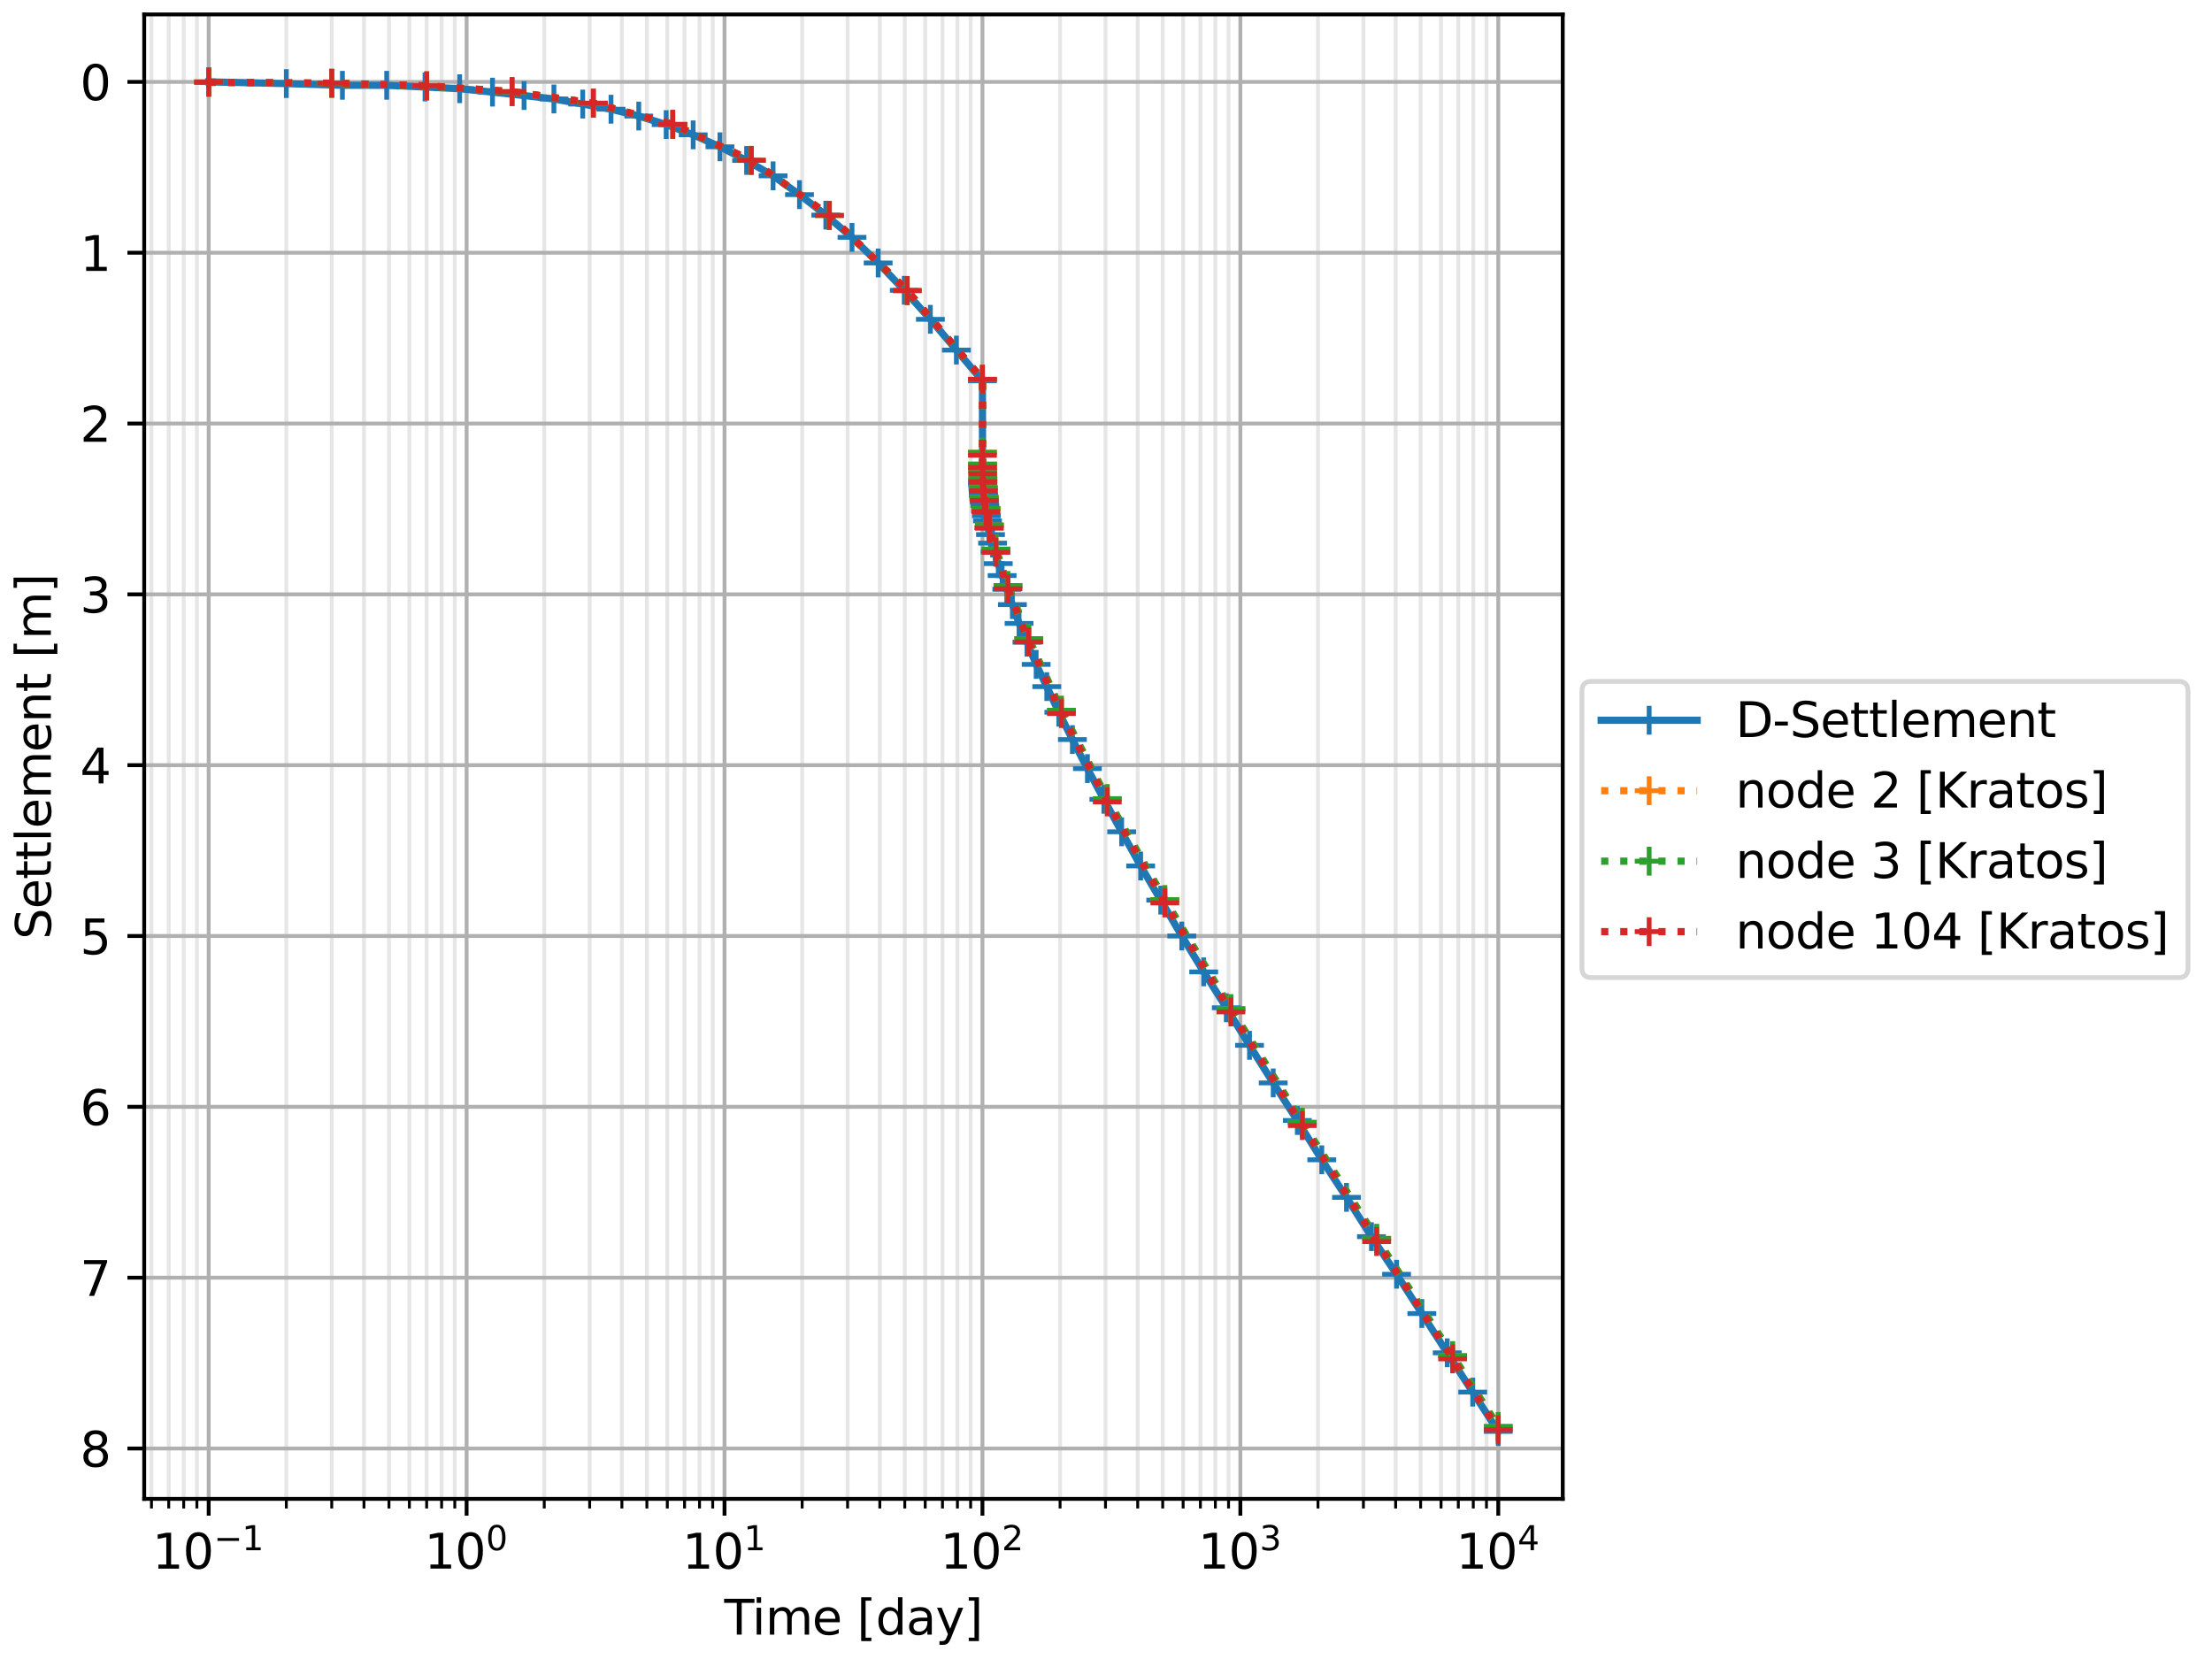 <?xml version="1.0" encoding="utf-8" standalone="no"?>
<!DOCTYPE svg PUBLIC "-//W3C//DTD SVG 1.1//EN"
  "http://www.w3.org/Graphics/SVG/1.1/DTD/svg11.dtd">
<svg xmlns:xlink="http://www.w3.org/1999/xlink" width="460.8pt" height="345.6pt" viewBox="0 0 460.8 345.6" xmlns="http://www.w3.org/2000/svg" version="1.1">
 <defs>
  <style type="text/css">*{stroke-linejoin: round; stroke-linecap: butt}</style>
 </defs>
 <g id="figure_1">
  <g id="patch_1">
   <path d="M 0 345.6 
L 460.8 345.6 
L 460.8 0 
L 0 0 
z
" style="fill: #ffffff"/>
  </g>
  <g id="axes_1">
   <g id="patch_2">
    <path d="M 30.041 312.244 
L 325.549 312.244 
L 325.549 3 
L 30.041 3 
z
" style="fill: #ffffff"/>
   </g>
   <g id="matplotlib.axis_1">
    <g id="xtick_1">
     <g id="line2d_1">
      <path d="M 43.473 312.244 
L 43.473 3 
" clip-path="url(#pb1a883b14c)" style="fill: none; stroke: #b0b0b0; stroke-width: 0.8; stroke-linecap: square"/>
     </g>
     <g id="line2d_2">
      <defs>
       <path id="mf7566c0058" d="M 0 0 
L 0 3.5 
" style="stroke: #000000; stroke-width: 0.8"/>
      </defs>
      <g>
       <use xlink:href="#mf7566c0058" x="43.473" y="312.244" style="stroke: #000000; stroke-width: 0.8"/>
      </g>
     </g>
     <g id="text_1">
      <!-- $\mathdefault{10^{-1}}$ -->
      <g transform="translate(31.723 326.842) scale(0.1 -0.1)">
       <defs>
        <path id="DejaVuSans-31" d="M 794 531 
L 1825 531 
L 1825 4091 
L 703 3866 
L 703 4441 
L 1819 4666 
L 2450 4666 
L 2450 531 
L 3481 531 
L 3481 0 
L 794 0 
L 794 531 
z
" transform="scale(0.016)"/>
        <path id="DejaVuSans-30" d="M 2034 4250 
Q 1547 4250 1301 3770 
Q 1056 3291 1056 2328 
Q 1056 1369 1301 889 
Q 1547 409 2034 409 
Q 2525 409 2770 889 
Q 3016 1369 3016 2328 
Q 3016 3291 2770 3770 
Q 2525 4250 2034 4250 
z
M 2034 4750 
Q 2819 4750 3233 4129 
Q 3647 3509 3647 2328 
Q 3647 1150 3233 529 
Q 2819 -91 2034 -91 
Q 1250 -91 836 529 
Q 422 1150 422 2328 
Q 422 3509 836 4129 
Q 1250 4750 2034 4750 
z
" transform="scale(0.016)"/>
        <path id="DejaVuSans-2212" d="M 678 2272 
L 4684 2272 
L 4684 1741 
L 678 1741 
L 678 2272 
z
" transform="scale(0.016)"/>
       </defs>
       <use xlink:href="#DejaVuSans-31" transform="translate(0 0.684)"/>
       <use xlink:href="#DejaVuSans-30" transform="translate(63.623 0.684)"/>
       <use xlink:href="#DejaVuSans-2212" transform="translate(128.203 38.966) scale(0.7)"/>
       <use xlink:href="#DejaVuSans-31" transform="translate(186.855 38.966) scale(0.7)"/>
      </g>
     </g>
    </g>
    <g id="xtick_2">
     <g id="line2d_3">
      <path d="M 97.202 312.244 
L 97.202 3 
" clip-path="url(#pb1a883b14c)" style="fill: none; stroke: #b0b0b0; stroke-width: 0.8; stroke-linecap: square"/>
     </g>
     <g id="line2d_4">
      <g>
       <use xlink:href="#mf7566c0058" x="97.202" y="312.244" style="stroke: #000000; stroke-width: 0.8"/>
      </g>
     </g>
     <g id="text_2">
      <!-- $\mathdefault{10^{0}}$ -->
      <g transform="translate(88.402 326.842) scale(0.1 -0.1)">
       <use xlink:href="#DejaVuSans-31" transform="translate(0 0.766)"/>
       <use xlink:href="#DejaVuSans-30" transform="translate(63.623 0.766)"/>
       <use xlink:href="#DejaVuSans-30" transform="translate(128.203 39.047) scale(0.7)"/>
      </g>
     </g>
    </g>
    <g id="xtick_3">
     <g id="line2d_5">
      <path d="M 150.931 312.244 
L 150.931 3 
" clip-path="url(#pb1a883b14c)" style="fill: none; stroke: #b0b0b0; stroke-width: 0.8; stroke-linecap: square"/>
     </g>
     <g id="line2d_6">
      <g>
       <use xlink:href="#mf7566c0058" x="150.931" y="312.244" style="stroke: #000000; stroke-width: 0.8"/>
      </g>
     </g>
     <g id="text_3">
      <!-- $\mathdefault{10^{1}}$ -->
      <g transform="translate(142.131 326.842) scale(0.1 -0.1)">
       <use xlink:href="#DejaVuSans-31" transform="translate(0 0.684)"/>
       <use xlink:href="#DejaVuSans-30" transform="translate(63.623 0.684)"/>
       <use xlink:href="#DejaVuSans-31" transform="translate(128.203 38.966) scale(0.7)"/>
      </g>
     </g>
    </g>
    <g id="xtick_4">
     <g id="line2d_7">
      <path d="M 204.659 312.244 
L 204.659 3 
" clip-path="url(#pb1a883b14c)" style="fill: none; stroke: #b0b0b0; stroke-width: 0.8; stroke-linecap: square"/>
     </g>
     <g id="line2d_8">
      <g>
       <use xlink:href="#mf7566c0058" x="204.659" y="312.244" style="stroke: #000000; stroke-width: 0.8"/>
      </g>
     </g>
     <g id="text_4">
      <!-- $\mathdefault{10^{2}}$ -->
      <g transform="translate(195.859 326.842) scale(0.1 -0.1)">
       <defs>
        <path id="DejaVuSans-32" d="M 1228 531 
L 3431 531 
L 3431 0 
L 469 0 
L 469 531 
Q 828 903 1448 1529 
Q 2069 2156 2228 2338 
Q 2531 2678 2651 2914 
Q 2772 3150 2772 3378 
Q 2772 3750 2511 3984 
Q 2250 4219 1831 4219 
Q 1534 4219 1204 4116 
Q 875 4013 500 3803 
L 500 4441 
Q 881 4594 1212 4672 
Q 1544 4750 1819 4750 
Q 2544 4750 2975 4387 
Q 3406 4025 3406 3419 
Q 3406 3131 3298 2873 
Q 3191 2616 2906 2266 
Q 2828 2175 2409 1742 
Q 1991 1309 1228 531 
z
" transform="scale(0.016)"/>
       </defs>
       <use xlink:href="#DejaVuSans-31" transform="translate(0 0.766)"/>
       <use xlink:href="#DejaVuSans-30" transform="translate(63.623 0.766)"/>
       <use xlink:href="#DejaVuSans-32" transform="translate(128.203 39.047) scale(0.7)"/>
      </g>
     </g>
    </g>
    <g id="xtick_5">
     <g id="line2d_9">
      <path d="M 258.388 312.244 
L 258.388 3 
" clip-path="url(#pb1a883b14c)" style="fill: none; stroke: #b0b0b0; stroke-width: 0.8; stroke-linecap: square"/>
     </g>
     <g id="line2d_10">
      <g>
       <use xlink:href="#mf7566c0058" x="258.388" y="312.244" style="stroke: #000000; stroke-width: 0.8"/>
      </g>
     </g>
     <g id="text_5">
      <!-- $\mathdefault{10^{3}}$ -->
      <g transform="translate(249.588 326.842) scale(0.1 -0.1)">
       <defs>
        <path id="DejaVuSans-33" d="M 2597 2516 
Q 3050 2419 3304 2112 
Q 3559 1806 3559 1356 
Q 3559 666 3084 287 
Q 2609 -91 1734 -91 
Q 1441 -91 1130 -33 
Q 819 25 488 141 
L 488 750 
Q 750 597 1062 519 
Q 1375 441 1716 441 
Q 2309 441 2620 675 
Q 2931 909 2931 1356 
Q 2931 1769 2642 2001 
Q 2353 2234 1838 2234 
L 1294 2234 
L 1294 2753 
L 1863 2753 
Q 2328 2753 2575 2939 
Q 2822 3125 2822 3475 
Q 2822 3834 2567 4026 
Q 2313 4219 1838 4219 
Q 1578 4219 1281 4162 
Q 984 4106 628 3988 
L 628 4550 
Q 988 4650 1302 4700 
Q 1616 4750 1894 4750 
Q 2613 4750 3031 4423 
Q 3450 4097 3450 3541 
Q 3450 3153 3228 2886 
Q 3006 2619 2597 2516 
z
" transform="scale(0.016)"/>
       </defs>
       <use xlink:href="#DejaVuSans-31" transform="translate(0 0.766)"/>
       <use xlink:href="#DejaVuSans-30" transform="translate(63.623 0.766)"/>
       <use xlink:href="#DejaVuSans-33" transform="translate(128.203 39.047) scale(0.7)"/>
      </g>
     </g>
    </g>
    <g id="xtick_6">
     <g id="line2d_11">
      <path d="M 312.117 312.244 
L 312.117 3 
" clip-path="url(#pb1a883b14c)" style="fill: none; stroke: #b0b0b0; stroke-width: 0.8; stroke-linecap: square"/>
     </g>
     <g id="line2d_12">
      <g>
       <use xlink:href="#mf7566c0058" x="312.117" y="312.244" style="stroke: #000000; stroke-width: 0.8"/>
      </g>
     </g>
     <g id="text_6">
      <!-- $\mathdefault{10^{4}}$ -->
      <g transform="translate(303.317 326.842) scale(0.1 -0.1)">
       <defs>
        <path id="DejaVuSans-34" d="M 2419 4116 
L 825 1625 
L 2419 1625 
L 2419 4116 
z
M 2253 4666 
L 3047 4666 
L 3047 1625 
L 3713 1625 
L 3713 1100 
L 3047 1100 
L 3047 0 
L 2419 0 
L 2419 1100 
L 313 1100 
L 313 1709 
L 2253 4666 
z
" transform="scale(0.016)"/>
       </defs>
       <use xlink:href="#DejaVuSans-31" transform="translate(0 0.684)"/>
       <use xlink:href="#DejaVuSans-30" transform="translate(63.623 0.684)"/>
       <use xlink:href="#DejaVuSans-34" transform="translate(128.203 38.966) scale(0.7)"/>
      </g>
     </g>
    </g>
    <g id="xtick_7">
     <g id="line2d_13">
      <path d="M 31.553 312.244 
L 31.553 3 
" clip-path="url(#pb1a883b14c)" style="fill: none; stroke: #e6e6e6; stroke-width: 0.8; stroke-linecap: square"/>
     </g>
     <g id="line2d_14">
      <defs>
       <path id="mc2cbd68951" d="M 0 0 
L 0 2 
" style="stroke: #000000; stroke-width: 0.6"/>
      </defs>
      <g>
       <use xlink:href="#mc2cbd68951" x="31.553" y="312.244" style="stroke: #000000; stroke-width: 0.6"/>
      </g>
     </g>
    </g>
    <g id="xtick_8">
     <g id="line2d_15">
      <path d="M 35.15 312.244 
L 35.15 3 
" clip-path="url(#pb1a883b14c)" style="fill: none; stroke: #e6e6e6; stroke-width: 0.8; stroke-linecap: square"/>
     </g>
     <g id="line2d_16">
      <g>
       <use xlink:href="#mc2cbd68951" x="35.15" y="312.244" style="stroke: #000000; stroke-width: 0.6"/>
      </g>
     </g>
    </g>
    <g id="xtick_9">
     <g id="line2d_17">
      <path d="M 38.266 312.244 
L 38.266 3 
" clip-path="url(#pb1a883b14c)" style="fill: none; stroke: #e6e6e6; stroke-width: 0.8; stroke-linecap: square"/>
     </g>
     <g id="line2d_18">
      <g>
       <use xlink:href="#mc2cbd68951" x="38.266" y="312.244" style="stroke: #000000; stroke-width: 0.6"/>
      </g>
     </g>
    </g>
    <g id="xtick_10">
     <g id="line2d_19">
      <path d="M 41.015 312.244 
L 41.015 3 
" clip-path="url(#pb1a883b14c)" style="fill: none; stroke: #e6e6e6; stroke-width: 0.8; stroke-linecap: square"/>
     </g>
     <g id="line2d_20">
      <g>
       <use xlink:href="#mc2cbd68951" x="41.015" y="312.244" style="stroke: #000000; stroke-width: 0.6"/>
      </g>
     </g>
    </g>
    <g id="xtick_11">
     <g id="line2d_21">
      <path d="M 59.647 312.244 
L 59.647 3 
" clip-path="url(#pb1a883b14c)" style="fill: none; stroke: #e6e6e6; stroke-width: 0.8; stroke-linecap: square"/>
     </g>
     <g id="line2d_22">
      <g>
       <use xlink:href="#mc2cbd68951" x="59.647" y="312.244" style="stroke: #000000; stroke-width: 0.6"/>
      </g>
     </g>
    </g>
    <g id="xtick_12">
     <g id="line2d_23">
      <path d="M 69.108 312.244 
L 69.108 3 
" clip-path="url(#pb1a883b14c)" style="fill: none; stroke: #e6e6e6; stroke-width: 0.8; stroke-linecap: square"/>
     </g>
     <g id="line2d_24">
      <g>
       <use xlink:href="#mc2cbd68951" x="69.108" y="312.244" style="stroke: #000000; stroke-width: 0.6"/>
      </g>
     </g>
    </g>
    <g id="xtick_13">
     <g id="line2d_25">
      <path d="M 75.821 312.244 
L 75.821 3 
" clip-path="url(#pb1a883b14c)" style="fill: none; stroke: #e6e6e6; stroke-width: 0.8; stroke-linecap: square"/>
     </g>
     <g id="line2d_26">
      <g>
       <use xlink:href="#mc2cbd68951" x="75.821" y="312.244" style="stroke: #000000; stroke-width: 0.6"/>
      </g>
     </g>
    </g>
    <g id="xtick_14">
     <g id="line2d_27">
      <path d="M 81.028 312.244 
L 81.028 3 
" clip-path="url(#pb1a883b14c)" style="fill: none; stroke: #e6e6e6; stroke-width: 0.8; stroke-linecap: square"/>
     </g>
     <g id="line2d_28">
      <g>
       <use xlink:href="#mc2cbd68951" x="81.028" y="312.244" style="stroke: #000000; stroke-width: 0.6"/>
      </g>
     </g>
    </g>
    <g id="xtick_15">
     <g id="line2d_29">
      <path d="M 85.282 312.244 
L 85.282 3 
" clip-path="url(#pb1a883b14c)" style="fill: none; stroke: #e6e6e6; stroke-width: 0.8; stroke-linecap: square"/>
     </g>
     <g id="line2d_30">
      <g>
       <use xlink:href="#mc2cbd68951" x="85.282" y="312.244" style="stroke: #000000; stroke-width: 0.6"/>
      </g>
     </g>
    </g>
    <g id="xtick_16">
     <g id="line2d_31">
      <path d="M 88.879 312.244 
L 88.879 3 
" clip-path="url(#pb1a883b14c)" style="fill: none; stroke: #e6e6e6; stroke-width: 0.8; stroke-linecap: square"/>
     </g>
     <g id="line2d_32">
      <g>
       <use xlink:href="#mc2cbd68951" x="88.879" y="312.244" style="stroke: #000000; stroke-width: 0.6"/>
      </g>
     </g>
    </g>
    <g id="xtick_17">
     <g id="line2d_33">
      <path d="M 91.995 312.244 
L 91.995 3 
" clip-path="url(#pb1a883b14c)" style="fill: none; stroke: #e6e6e6; stroke-width: 0.8; stroke-linecap: square"/>
     </g>
     <g id="line2d_34">
      <g>
       <use xlink:href="#mc2cbd68951" x="91.995" y="312.244" style="stroke: #000000; stroke-width: 0.6"/>
      </g>
     </g>
    </g>
    <g id="xtick_18">
     <g id="line2d_35">
      <path d="M 94.743 312.244 
L 94.743 3 
" clip-path="url(#pb1a883b14c)" style="fill: none; stroke: #e6e6e6; stroke-width: 0.8; stroke-linecap: square"/>
     </g>
     <g id="line2d_36">
      <g>
       <use xlink:href="#mc2cbd68951" x="94.743" y="312.244" style="stroke: #000000; stroke-width: 0.6"/>
      </g>
     </g>
    </g>
    <g id="xtick_19">
     <g id="line2d_37">
      <path d="M 113.376 312.244 
L 113.376 3 
" clip-path="url(#pb1a883b14c)" style="fill: none; stroke: #e6e6e6; stroke-width: 0.8; stroke-linecap: square"/>
     </g>
     <g id="line2d_38">
      <g>
       <use xlink:href="#mc2cbd68951" x="113.376" y="312.244" style="stroke: #000000; stroke-width: 0.6"/>
      </g>
     </g>
    </g>
    <g id="xtick_20">
     <g id="line2d_39">
      <path d="M 122.837 312.244 
L 122.837 3 
" clip-path="url(#pb1a883b14c)" style="fill: none; stroke: #e6e6e6; stroke-width: 0.8; stroke-linecap: square"/>
     </g>
     <g id="line2d_40">
      <g>
       <use xlink:href="#mc2cbd68951" x="122.837" y="312.244" style="stroke: #000000; stroke-width: 0.6"/>
      </g>
     </g>
    </g>
    <g id="xtick_21">
     <g id="line2d_41">
      <path d="M 129.55 312.244 
L 129.55 3 
" clip-path="url(#pb1a883b14c)" style="fill: none; stroke: #e6e6e6; stroke-width: 0.8; stroke-linecap: square"/>
     </g>
     <g id="line2d_42">
      <g>
       <use xlink:href="#mc2cbd68951" x="129.55" y="312.244" style="stroke: #000000; stroke-width: 0.6"/>
      </g>
     </g>
    </g>
    <g id="xtick_22">
     <g id="line2d_43">
      <path d="M 134.757 312.244 
L 134.757 3 
" clip-path="url(#pb1a883b14c)" style="fill: none; stroke: #e6e6e6; stroke-width: 0.8; stroke-linecap: square"/>
     </g>
     <g id="line2d_44">
      <g>
       <use xlink:href="#mc2cbd68951" x="134.757" y="312.244" style="stroke: #000000; stroke-width: 0.6"/>
      </g>
     </g>
    </g>
    <g id="xtick_23">
     <g id="line2d_45">
      <path d="M 139.011 312.244 
L 139.011 3 
" clip-path="url(#pb1a883b14c)" style="fill: none; stroke: #e6e6e6; stroke-width: 0.8; stroke-linecap: square"/>
     </g>
     <g id="line2d_46">
      <g>
       <use xlink:href="#mc2cbd68951" x="139.011" y="312.244" style="stroke: #000000; stroke-width: 0.6"/>
      </g>
     </g>
    </g>
    <g id="xtick_24">
     <g id="line2d_47">
      <path d="M 142.608 312.244 
L 142.608 3 
" clip-path="url(#pb1a883b14c)" style="fill: none; stroke: #e6e6e6; stroke-width: 0.8; stroke-linecap: square"/>
     </g>
     <g id="line2d_48">
      <g>
       <use xlink:href="#mc2cbd68951" x="142.608" y="312.244" style="stroke: #000000; stroke-width: 0.6"/>
      </g>
     </g>
    </g>
    <g id="xtick_25">
     <g id="line2d_49">
      <path d="M 145.724 312.244 
L 145.724 3 
" clip-path="url(#pb1a883b14c)" style="fill: none; stroke: #e6e6e6; stroke-width: 0.8; stroke-linecap: square"/>
     </g>
     <g id="line2d_50">
      <g>
       <use xlink:href="#mc2cbd68951" x="145.724" y="312.244" style="stroke: #000000; stroke-width: 0.6"/>
      </g>
     </g>
    </g>
    <g id="xtick_26">
     <g id="line2d_51">
      <path d="M 148.472 312.244 
L 148.472 3 
" clip-path="url(#pb1a883b14c)" style="fill: none; stroke: #e6e6e6; stroke-width: 0.8; stroke-linecap: square"/>
     </g>
     <g id="line2d_52">
      <g>
       <use xlink:href="#mc2cbd68951" x="148.472" y="312.244" style="stroke: #000000; stroke-width: 0.6"/>
      </g>
     </g>
    </g>
    <g id="xtick_27">
     <g id="line2d_53">
      <path d="M 167.105 312.244 
L 167.105 3 
" clip-path="url(#pb1a883b14c)" style="fill: none; stroke: #e6e6e6; stroke-width: 0.8; stroke-linecap: square"/>
     </g>
     <g id="line2d_54">
      <g>
       <use xlink:href="#mc2cbd68951" x="167.105" y="312.244" style="stroke: #000000; stroke-width: 0.6"/>
      </g>
     </g>
    </g>
    <g id="xtick_28">
     <g id="line2d_55">
      <path d="M 176.566 312.244 
L 176.566 3 
" clip-path="url(#pb1a883b14c)" style="fill: none; stroke: #e6e6e6; stroke-width: 0.8; stroke-linecap: square"/>
     </g>
     <g id="line2d_56">
      <g>
       <use xlink:href="#mc2cbd68951" x="176.566" y="312.244" style="stroke: #000000; stroke-width: 0.6"/>
      </g>
     </g>
    </g>
    <g id="xtick_29">
     <g id="line2d_57">
      <path d="M 183.279 312.244 
L 183.279 3 
" clip-path="url(#pb1a883b14c)" style="fill: none; stroke: #e6e6e6; stroke-width: 0.8; stroke-linecap: square"/>
     </g>
     <g id="line2d_58">
      <g>
       <use xlink:href="#mc2cbd68951" x="183.279" y="312.244" style="stroke: #000000; stroke-width: 0.6"/>
      </g>
     </g>
    </g>
    <g id="xtick_30">
     <g id="line2d_59">
      <path d="M 188.485 312.244 
L 188.485 3 
" clip-path="url(#pb1a883b14c)" style="fill: none; stroke: #e6e6e6; stroke-width: 0.8; stroke-linecap: square"/>
     </g>
     <g id="line2d_60">
      <g>
       <use xlink:href="#mc2cbd68951" x="188.485" y="312.244" style="stroke: #000000; stroke-width: 0.6"/>
      </g>
     </g>
    </g>
    <g id="xtick_31">
     <g id="line2d_61">
      <path d="M 192.74 312.244 
L 192.74 3 
" clip-path="url(#pb1a883b14c)" style="fill: none; stroke: #e6e6e6; stroke-width: 0.8; stroke-linecap: square"/>
     </g>
     <g id="line2d_62">
      <g>
       <use xlink:href="#mc2cbd68951" x="192.74" y="312.244" style="stroke: #000000; stroke-width: 0.6"/>
      </g>
     </g>
    </g>
    <g id="xtick_32">
     <g id="line2d_63">
      <path d="M 196.337 312.244 
L 196.337 3 
" clip-path="url(#pb1a883b14c)" style="fill: none; stroke: #e6e6e6; stroke-width: 0.8; stroke-linecap: square"/>
     </g>
     <g id="line2d_64">
      <g>
       <use xlink:href="#mc2cbd68951" x="196.337" y="312.244" style="stroke: #000000; stroke-width: 0.6"/>
      </g>
     </g>
    </g>
    <g id="xtick_33">
     <g id="line2d_65">
      <path d="M 199.453 312.244 
L 199.453 3 
" clip-path="url(#pb1a883b14c)" style="fill: none; stroke: #e6e6e6; stroke-width: 0.8; stroke-linecap: square"/>
     </g>
     <g id="line2d_66">
      <g>
       <use xlink:href="#mc2cbd68951" x="199.453" y="312.244" style="stroke: #000000; stroke-width: 0.6"/>
      </g>
     </g>
    </g>
    <g id="xtick_34">
     <g id="line2d_67">
      <path d="M 202.201 312.244 
L 202.201 3 
" clip-path="url(#pb1a883b14c)" style="fill: none; stroke: #e6e6e6; stroke-width: 0.8; stroke-linecap: square"/>
     </g>
     <g id="line2d_68">
      <g>
       <use xlink:href="#mc2cbd68951" x="202.201" y="312.244" style="stroke: #000000; stroke-width: 0.6"/>
      </g>
     </g>
    </g>
    <g id="xtick_35">
     <g id="line2d_69">
      <path d="M 220.833 312.244 
L 220.833 3 
" clip-path="url(#pb1a883b14c)" style="fill: none; stroke: #e6e6e6; stroke-width: 0.8; stroke-linecap: square"/>
     </g>
     <g id="line2d_70">
      <g>
       <use xlink:href="#mc2cbd68951" x="220.833" y="312.244" style="stroke: #000000; stroke-width: 0.6"/>
      </g>
     </g>
    </g>
    <g id="xtick_36">
     <g id="line2d_71">
      <path d="M 230.295 312.244 
L 230.295 3 
" clip-path="url(#pb1a883b14c)" style="fill: none; stroke: #e6e6e6; stroke-width: 0.8; stroke-linecap: square"/>
     </g>
     <g id="line2d_72">
      <g>
       <use xlink:href="#mc2cbd68951" x="230.295" y="312.244" style="stroke: #000000; stroke-width: 0.6"/>
      </g>
     </g>
    </g>
    <g id="xtick_37">
     <g id="line2d_73">
      <path d="M 237.007 312.244 
L 237.007 3 
" clip-path="url(#pb1a883b14c)" style="fill: none; stroke: #e6e6e6; stroke-width: 0.8; stroke-linecap: square"/>
     </g>
     <g id="line2d_74">
      <g>
       <use xlink:href="#mc2cbd68951" x="237.007" y="312.244" style="stroke: #000000; stroke-width: 0.6"/>
      </g>
     </g>
    </g>
    <g id="xtick_38">
     <g id="line2d_75">
      <path d="M 242.214 312.244 
L 242.214 3 
" clip-path="url(#pb1a883b14c)" style="fill: none; stroke: #e6e6e6; stroke-width: 0.8; stroke-linecap: square"/>
     </g>
     <g id="line2d_76">
      <g>
       <use xlink:href="#mc2cbd68951" x="242.214" y="312.244" style="stroke: #000000; stroke-width: 0.6"/>
      </g>
     </g>
    </g>
    <g id="xtick_39">
     <g id="line2d_77">
      <path d="M 246.469 312.244 
L 246.469 3 
" clip-path="url(#pb1a883b14c)" style="fill: none; stroke: #e6e6e6; stroke-width: 0.8; stroke-linecap: square"/>
     </g>
     <g id="line2d_78">
      <g>
       <use xlink:href="#mc2cbd68951" x="246.469" y="312.244" style="stroke: #000000; stroke-width: 0.6"/>
      </g>
     </g>
    </g>
    <g id="xtick_40">
     <g id="line2d_79">
      <path d="M 250.066 312.244 
L 250.066 3 
" clip-path="url(#pb1a883b14c)" style="fill: none; stroke: #e6e6e6; stroke-width: 0.8; stroke-linecap: square"/>
     </g>
     <g id="line2d_80">
      <g>
       <use xlink:href="#mc2cbd68951" x="250.066" y="312.244" style="stroke: #000000; stroke-width: 0.6"/>
      </g>
     </g>
    </g>
    <g id="xtick_41">
     <g id="line2d_81">
      <path d="M 253.181 312.244 
L 253.181 3 
" clip-path="url(#pb1a883b14c)" style="fill: none; stroke: #e6e6e6; stroke-width: 0.8; stroke-linecap: square"/>
     </g>
     <g id="line2d_82">
      <g>
       <use xlink:href="#mc2cbd68951" x="253.181" y="312.244" style="stroke: #000000; stroke-width: 0.6"/>
      </g>
     </g>
    </g>
    <g id="xtick_42">
     <g id="line2d_83">
      <path d="M 255.93 312.244 
L 255.93 3 
" clip-path="url(#pb1a883b14c)" style="fill: none; stroke: #e6e6e6; stroke-width: 0.8; stroke-linecap: square"/>
     </g>
     <g id="line2d_84">
      <g>
       <use xlink:href="#mc2cbd68951" x="255.93" y="312.244" style="stroke: #000000; stroke-width: 0.6"/>
      </g>
     </g>
    </g>
    <g id="xtick_43">
     <g id="line2d_85">
      <path d="M 274.562 312.244 
L 274.562 3 
" clip-path="url(#pb1a883b14c)" style="fill: none; stroke: #e6e6e6; stroke-width: 0.8; stroke-linecap: square"/>
     </g>
     <g id="line2d_86">
      <g>
       <use xlink:href="#mc2cbd68951" x="274.562" y="312.244" style="stroke: #000000; stroke-width: 0.6"/>
      </g>
     </g>
    </g>
    <g id="xtick_44">
     <g id="line2d_87">
      <path d="M 284.023 312.244 
L 284.023 3 
" clip-path="url(#pb1a883b14c)" style="fill: none; stroke: #e6e6e6; stroke-width: 0.8; stroke-linecap: square"/>
     </g>
     <g id="line2d_88">
      <g>
       <use xlink:href="#mc2cbd68951" x="284.023" y="312.244" style="stroke: #000000; stroke-width: 0.6"/>
      </g>
     </g>
    </g>
    <g id="xtick_45">
     <g id="line2d_89">
      <path d="M 290.736 312.244 
L 290.736 3 
" clip-path="url(#pb1a883b14c)" style="fill: none; stroke: #e6e6e6; stroke-width: 0.8; stroke-linecap: square"/>
     </g>
     <g id="line2d_90">
      <g>
       <use xlink:href="#mc2cbd68951" x="290.736" y="312.244" style="stroke: #000000; stroke-width: 0.6"/>
      </g>
     </g>
    </g>
    <g id="xtick_46">
     <g id="line2d_91">
      <path d="M 295.943 312.244 
L 295.943 3 
" clip-path="url(#pb1a883b14c)" style="fill: none; stroke: #e6e6e6; stroke-width: 0.8; stroke-linecap: square"/>
     </g>
     <g id="line2d_92">
      <g>
       <use xlink:href="#mc2cbd68951" x="295.943" y="312.244" style="stroke: #000000; stroke-width: 0.6"/>
      </g>
     </g>
    </g>
    <g id="xtick_47">
     <g id="line2d_93">
      <path d="M 300.197 312.244 
L 300.197 3 
" clip-path="url(#pb1a883b14c)" style="fill: none; stroke: #e6e6e6; stroke-width: 0.8; stroke-linecap: square"/>
     </g>
     <g id="line2d_94">
      <g>
       <use xlink:href="#mc2cbd68951" x="300.197" y="312.244" style="stroke: #000000; stroke-width: 0.6"/>
      </g>
     </g>
    </g>
    <g id="xtick_48">
     <g id="line2d_95">
      <path d="M 303.794 312.244 
L 303.794 3 
" clip-path="url(#pb1a883b14c)" style="fill: none; stroke: #e6e6e6; stroke-width: 0.8; stroke-linecap: square"/>
     </g>
     <g id="line2d_96">
      <g>
       <use xlink:href="#mc2cbd68951" x="303.794" y="312.244" style="stroke: #000000; stroke-width: 0.6"/>
      </g>
     </g>
    </g>
    <g id="xtick_49">
     <g id="line2d_97">
      <path d="M 306.91 312.244 
L 306.91 3 
" clip-path="url(#pb1a883b14c)" style="fill: none; stroke: #e6e6e6; stroke-width: 0.8; stroke-linecap: square"/>
     </g>
     <g id="line2d_98">
      <g>
       <use xlink:href="#mc2cbd68951" x="306.91" y="312.244" style="stroke: #000000; stroke-width: 0.6"/>
      </g>
     </g>
    </g>
    <g id="xtick_50">
     <g id="line2d_99">
      <path d="M 309.659 312.244 
L 309.659 3 
" clip-path="url(#pb1a883b14c)" style="fill: none; stroke: #e6e6e6; stroke-width: 0.8; stroke-linecap: square"/>
     </g>
     <g id="line2d_100">
      <g>
       <use xlink:href="#mc2cbd68951" x="309.659" y="312.244" style="stroke: #000000; stroke-width: 0.6"/>
      </g>
     </g>
    </g>
    <g id="text_7">
     <!-- Time [day] -->
     <g transform="translate(150.873 340.52) scale(0.1 -0.1)">
      <defs>
       <path id="DejaVuSans-54" d="M -19 4666 
L 3928 4666 
L 3928 4134 
L 2272 4134 
L 2272 0 
L 1638 0 
L 1638 4134 
L -19 4134 
L -19 4666 
z
" transform="scale(0.016)"/>
       <path id="DejaVuSans-69" d="M 603 3500 
L 1178 3500 
L 1178 0 
L 603 0 
L 603 3500 
z
M 603 4863 
L 1178 4863 
L 1178 4134 
L 603 4134 
L 603 4863 
z
" transform="scale(0.016)"/>
       <path id="DejaVuSans-6d" d="M 3328 2828 
Q 3544 3216 3844 3400 
Q 4144 3584 4550 3584 
Q 5097 3584 5394 3201 
Q 5691 2819 5691 2113 
L 5691 0 
L 5113 0 
L 5113 2094 
Q 5113 2597 4934 2840 
Q 4756 3084 4391 3084 
Q 3944 3084 3684 2787 
Q 3425 2491 3425 1978 
L 3425 0 
L 2847 0 
L 2847 2094 
Q 2847 2600 2669 2842 
Q 2491 3084 2119 3084 
Q 1678 3084 1418 2786 
Q 1159 2488 1159 1978 
L 1159 0 
L 581 0 
L 581 3500 
L 1159 3500 
L 1159 2956 
Q 1356 3278 1631 3431 
Q 1906 3584 2284 3584 
Q 2666 3584 2933 3390 
Q 3200 3197 3328 2828 
z
" transform="scale(0.016)"/>
       <path id="DejaVuSans-65" d="M 3597 1894 
L 3597 1613 
L 953 1613 
Q 991 1019 1311 708 
Q 1631 397 2203 397 
Q 2534 397 2845 478 
Q 3156 559 3463 722 
L 3463 178 
Q 3153 47 2828 -22 
Q 2503 -91 2169 -91 
Q 1331 -91 842 396 
Q 353 884 353 1716 
Q 353 2575 817 3079 
Q 1281 3584 2069 3584 
Q 2775 3584 3186 3129 
Q 3597 2675 3597 1894 
z
M 3022 2063 
Q 3016 2534 2758 2815 
Q 2500 3097 2075 3097 
Q 1594 3097 1305 2825 
Q 1016 2553 972 2059 
L 3022 2063 
z
" transform="scale(0.016)"/>
       <path id="DejaVuSans-20" transform="scale(0.016)"/>
       <path id="DejaVuSans-5b" d="M 550 4863 
L 1875 4863 
L 1875 4416 
L 1125 4416 
L 1125 -397 
L 1875 -397 
L 1875 -844 
L 550 -844 
L 550 4863 
z
" transform="scale(0.016)"/>
       <path id="DejaVuSans-64" d="M 2906 2969 
L 2906 4863 
L 3481 4863 
L 3481 0 
L 2906 0 
L 2906 525 
Q 2725 213 2448 61 
Q 2172 -91 1784 -91 
Q 1150 -91 751 415 
Q 353 922 353 1747 
Q 353 2572 751 3078 
Q 1150 3584 1784 3584 
Q 2172 3584 2448 3432 
Q 2725 3281 2906 2969 
z
M 947 1747 
Q 947 1113 1208 752 
Q 1469 391 1925 391 
Q 2381 391 2643 752 
Q 2906 1113 2906 1747 
Q 2906 2381 2643 2742 
Q 2381 3103 1925 3103 
Q 1469 3103 1208 2742 
Q 947 2381 947 1747 
z
" transform="scale(0.016)"/>
       <path id="DejaVuSans-61" d="M 2194 1759 
Q 1497 1759 1228 1600 
Q 959 1441 959 1056 
Q 959 750 1161 570 
Q 1363 391 1709 391 
Q 2188 391 2477 730 
Q 2766 1069 2766 1631 
L 2766 1759 
L 2194 1759 
z
M 3341 1997 
L 3341 0 
L 2766 0 
L 2766 531 
Q 2569 213 2275 61 
Q 1981 -91 1556 -91 
Q 1019 -91 701 211 
Q 384 513 384 1019 
Q 384 1609 779 1909 
Q 1175 2209 1959 2209 
L 2766 2209 
L 2766 2266 
Q 2766 2663 2505 2880 
Q 2244 3097 1772 3097 
Q 1472 3097 1187 3025 
Q 903 2953 641 2809 
L 641 3341 
Q 956 3463 1253 3523 
Q 1550 3584 1831 3584 
Q 2591 3584 2966 3190 
Q 3341 2797 3341 1997 
z
" transform="scale(0.016)"/>
       <path id="DejaVuSans-79" d="M 2059 -325 
Q 1816 -950 1584 -1140 
Q 1353 -1331 966 -1331 
L 506 -1331 
L 506 -850 
L 844 -850 
Q 1081 -850 1212 -737 
Q 1344 -625 1503 -206 
L 1606 56 
L 191 3500 
L 800 3500 
L 1894 763 
L 2988 3500 
L 3597 3500 
L 2059 -325 
z
" transform="scale(0.016)"/>
       <path id="DejaVuSans-5d" d="M 1947 4863 
L 1947 -844 
L 622 -844 
L 622 -397 
L 1369 -397 
L 1369 4416 
L 622 4416 
L 622 4863 
L 1947 4863 
z
" transform="scale(0.016)"/>
      </defs>
      <use xlink:href="#DejaVuSans-54"/>
      <use xlink:href="#DejaVuSans-69" transform="translate(57.959 0)"/>
      <use xlink:href="#DejaVuSans-6d" transform="translate(85.742 0)"/>
      <use xlink:href="#DejaVuSans-65" transform="translate(183.154 0)"/>
      <use xlink:href="#DejaVuSans-20" transform="translate(244.678 0)"/>
      <use xlink:href="#DejaVuSans-5b" transform="translate(276.465 0)"/>
      <use xlink:href="#DejaVuSans-64" transform="translate(315.479 0)"/>
      <use xlink:href="#DejaVuSans-61" transform="translate(378.955 0)"/>
      <use xlink:href="#DejaVuSans-79" transform="translate(440.234 0)"/>
      <use xlink:href="#DejaVuSans-5d" transform="translate(499.414 0)"/>
     </g>
    </g>
   </g>
   <g id="matplotlib.axis_2">
    <g id="ytick_1">
     <g id="line2d_101">
      <path d="M 30.041 17.057 
L 325.549 17.057 
" clip-path="url(#pb1a883b14c)" style="fill: none; stroke: #b0b0b0; stroke-width: 0.8; stroke-linecap: square"/>
     </g>
     <g id="line2d_102">
      <defs>
       <path id="m80bea8ec4e" d="M 0 0 
L -3.5 0 
" style="stroke: #000000; stroke-width: 0.8"/>
      </defs>
      <g>
       <use xlink:href="#m80bea8ec4e" x="30.041" y="17.057" style="stroke: #000000; stroke-width: 0.8"/>
      </g>
     </g>
     <g id="text_8">
      <!-- 0 -->
      <g transform="translate(16.678 20.856) scale(0.1 -0.1)">
       <use xlink:href="#DejaVuSans-30"/>
      </g>
     </g>
    </g>
    <g id="ytick_2">
     <g id="line2d_103">
      <path d="M 30.041 52.643 
L 325.549 52.643 
" clip-path="url(#pb1a883b14c)" style="fill: none; stroke: #b0b0b0; stroke-width: 0.8; stroke-linecap: square"/>
     </g>
     <g id="line2d_104">
      <g>
       <use xlink:href="#m80bea8ec4e" x="30.041" y="52.643" style="stroke: #000000; stroke-width: 0.8"/>
      </g>
     </g>
     <g id="text_9">
      <!-- 1 -->
      <g transform="translate(16.678 56.442) scale(0.1 -0.1)">
       <use xlink:href="#DejaVuSans-31"/>
      </g>
     </g>
    </g>
    <g id="ytick_3">
     <g id="line2d_105">
      <path d="M 30.041 88.229 
L 325.549 88.229 
" clip-path="url(#pb1a883b14c)" style="fill: none; stroke: #b0b0b0; stroke-width: 0.8; stroke-linecap: square"/>
     </g>
     <g id="line2d_106">
      <g>
       <use xlink:href="#m80bea8ec4e" x="30.041" y="88.229" style="stroke: #000000; stroke-width: 0.8"/>
      </g>
     </g>
     <g id="text_10">
      <!-- 2 -->
      <g transform="translate(16.678 92.028) scale(0.1 -0.1)">
       <use xlink:href="#DejaVuSans-32"/>
      </g>
     </g>
    </g>
    <g id="ytick_4">
     <g id="line2d_107">
      <path d="M 30.041 123.815 
L 325.549 123.815 
" clip-path="url(#pb1a883b14c)" style="fill: none; stroke: #b0b0b0; stroke-width: 0.8; stroke-linecap: square"/>
     </g>
     <g id="line2d_108">
      <g>
       <use xlink:href="#m80bea8ec4e" x="30.041" y="123.815" style="stroke: #000000; stroke-width: 0.8"/>
      </g>
     </g>
     <g id="text_11">
      <!-- 3 -->
      <g transform="translate(16.678 127.614) scale(0.1 -0.1)">
       <use xlink:href="#DejaVuSans-33"/>
      </g>
     </g>
    </g>
    <g id="ytick_5">
     <g id="line2d_109">
      <path d="M 30.041 159.401 
L 325.549 159.401 
" clip-path="url(#pb1a883b14c)" style="fill: none; stroke: #b0b0b0; stroke-width: 0.8; stroke-linecap: square"/>
     </g>
     <g id="line2d_110">
      <g>
       <use xlink:href="#m80bea8ec4e" x="30.041" y="159.401" style="stroke: #000000; stroke-width: 0.8"/>
      </g>
     </g>
     <g id="text_12">
      <!-- 4 -->
      <g transform="translate(16.678 163.2) scale(0.1 -0.1)">
       <use xlink:href="#DejaVuSans-34"/>
      </g>
     </g>
    </g>
    <g id="ytick_6">
     <g id="line2d_111">
      <path d="M 30.041 194.987 
L 325.549 194.987 
" clip-path="url(#pb1a883b14c)" style="fill: none; stroke: #b0b0b0; stroke-width: 0.8; stroke-linecap: square"/>
     </g>
     <g id="line2d_112">
      <g>
       <use xlink:href="#m80bea8ec4e" x="30.041" y="194.987" style="stroke: #000000; stroke-width: 0.8"/>
      </g>
     </g>
     <g id="text_13">
      <!-- 5 -->
      <g transform="translate(16.678 198.787) scale(0.1 -0.1)">
       <defs>
        <path id="DejaVuSans-35" d="M 691 4666 
L 3169 4666 
L 3169 4134 
L 1269 4134 
L 1269 2991 
Q 1406 3038 1543 3061 
Q 1681 3084 1819 3084 
Q 2600 3084 3056 2656 
Q 3513 2228 3513 1497 
Q 3513 744 3044 326 
Q 2575 -91 1722 -91 
Q 1428 -91 1123 -41 
Q 819 9 494 109 
L 494 744 
Q 775 591 1075 516 
Q 1375 441 1709 441 
Q 2250 441 2565 725 
Q 2881 1009 2881 1497 
Q 2881 1984 2565 2268 
Q 2250 2553 1709 2553 
Q 1456 2553 1204 2497 
Q 953 2441 691 2322 
L 691 4666 
z
" transform="scale(0.016)"/>
       </defs>
       <use xlink:href="#DejaVuSans-35"/>
      </g>
     </g>
    </g>
    <g id="ytick_7">
     <g id="line2d_113">
      <path d="M 30.041 230.573 
L 325.549 230.573 
" clip-path="url(#pb1a883b14c)" style="fill: none; stroke: #b0b0b0; stroke-width: 0.8; stroke-linecap: square"/>
     </g>
     <g id="line2d_114">
      <g>
       <use xlink:href="#m80bea8ec4e" x="30.041" y="230.573" style="stroke: #000000; stroke-width: 0.8"/>
      </g>
     </g>
     <g id="text_14">
      <!-- 6 -->
      <g transform="translate(16.678 234.373) scale(0.1 -0.1)">
       <defs>
        <path id="DejaVuSans-36" d="M 2113 2584 
Q 1688 2584 1439 2293 
Q 1191 2003 1191 1497 
Q 1191 994 1439 701 
Q 1688 409 2113 409 
Q 2538 409 2786 701 
Q 3034 994 3034 1497 
Q 3034 2003 2786 2293 
Q 2538 2584 2113 2584 
z
M 3366 4563 
L 3366 3988 
Q 3128 4100 2886 4159 
Q 2644 4219 2406 4219 
Q 1781 4219 1451 3797 
Q 1122 3375 1075 2522 
Q 1259 2794 1537 2939 
Q 1816 3084 2150 3084 
Q 2853 3084 3261 2657 
Q 3669 2231 3669 1497 
Q 3669 778 3244 343 
Q 2819 -91 2113 -91 
Q 1303 -91 875 529 
Q 447 1150 447 2328 
Q 447 3434 972 4092 
Q 1497 4750 2381 4750 
Q 2619 4750 2861 4703 
Q 3103 4656 3366 4563 
z
" transform="scale(0.016)"/>
       </defs>
       <use xlink:href="#DejaVuSans-36"/>
      </g>
     </g>
    </g>
    <g id="ytick_8">
     <g id="line2d_115">
      <path d="M 30.041 266.16 
L 325.549 266.16 
" clip-path="url(#pb1a883b14c)" style="fill: none; stroke: #b0b0b0; stroke-width: 0.8; stroke-linecap: square"/>
     </g>
     <g id="line2d_116">
      <g>
       <use xlink:href="#m80bea8ec4e" x="30.041" y="266.16" style="stroke: #000000; stroke-width: 0.8"/>
      </g>
     </g>
     <g id="text_15">
      <!-- 7 -->
      <g transform="translate(16.678 269.959) scale(0.1 -0.1)">
       <defs>
        <path id="DejaVuSans-37" d="M 525 4666 
L 3525 4666 
L 3525 4397 
L 1831 0 
L 1172 0 
L 2766 4134 
L 525 4134 
L 525 4666 
z
" transform="scale(0.016)"/>
       </defs>
       <use xlink:href="#DejaVuSans-37"/>
      </g>
     </g>
    </g>
    <g id="ytick_9">
     <g id="line2d_117">
      <path d="M 30.041 301.746 
L 325.549 301.746 
" clip-path="url(#pb1a883b14c)" style="fill: none; stroke: #b0b0b0; stroke-width: 0.8; stroke-linecap: square"/>
     </g>
     <g id="line2d_118">
      <g>
       <use xlink:href="#m80bea8ec4e" x="30.041" y="301.746" style="stroke: #000000; stroke-width: 0.8"/>
      </g>
     </g>
     <g id="text_16">
      <!-- 8 -->
      <g transform="translate(16.678 305.545) scale(0.1 -0.1)">
       <defs>
        <path id="DejaVuSans-38" d="M 2034 2216 
Q 1584 2216 1326 1975 
Q 1069 1734 1069 1313 
Q 1069 891 1326 650 
Q 1584 409 2034 409 
Q 2484 409 2743 651 
Q 3003 894 3003 1313 
Q 3003 1734 2745 1975 
Q 2488 2216 2034 2216 
z
M 1403 2484 
Q 997 2584 770 2862 
Q 544 3141 544 3541 
Q 544 4100 942 4425 
Q 1341 4750 2034 4750 
Q 2731 4750 3128 4425 
Q 3525 4100 3525 3541 
Q 3525 3141 3298 2862 
Q 3072 2584 2669 2484 
Q 3125 2378 3379 2068 
Q 3634 1759 3634 1313 
Q 3634 634 3220 271 
Q 2806 -91 2034 -91 
Q 1263 -91 848 271 
Q 434 634 434 1313 
Q 434 1759 690 2068 
Q 947 2378 1403 2484 
z
M 1172 3481 
Q 1172 3119 1398 2916 
Q 1625 2713 2034 2713 
Q 2441 2713 2670 2916 
Q 2900 3119 2900 3481 
Q 2900 3844 2670 4047 
Q 2441 4250 2034 4250 
Q 1625 4250 1398 4047 
Q 1172 3844 1172 3481 
z
" transform="scale(0.016)"/>
       </defs>
       <use xlink:href="#DejaVuSans-38"/>
      </g>
     </g>
    </g>
    <g id="text_17">
     <!-- Settlement [m] -->
     <g transform="translate(10.599 195.695) rotate(-90) scale(0.1 -0.1)">
      <defs>
       <path id="DejaVuSans-53" d="M 3425 4513 
L 3425 3897 
Q 3066 4069 2747 4153 
Q 2428 4238 2131 4238 
Q 1616 4238 1336 4038 
Q 1056 3838 1056 3469 
Q 1056 3159 1242 3001 
Q 1428 2844 1947 2747 
L 2328 2669 
Q 3034 2534 3370 2195 
Q 3706 1856 3706 1288 
Q 3706 609 3251 259 
Q 2797 -91 1919 -91 
Q 1588 -91 1214 -16 
Q 841 59 441 206 
L 441 856 
Q 825 641 1194 531 
Q 1563 422 1919 422 
Q 2459 422 2753 634 
Q 3047 847 3047 1241 
Q 3047 1584 2836 1778 
Q 2625 1972 2144 2069 
L 1759 2144 
Q 1053 2284 737 2584 
Q 422 2884 422 3419 
Q 422 4038 858 4394 
Q 1294 4750 2059 4750 
Q 2388 4750 2728 4690 
Q 3069 4631 3425 4513 
z
" transform="scale(0.016)"/>
       <path id="DejaVuSans-74" d="M 1172 4494 
L 1172 3500 
L 2356 3500 
L 2356 3053 
L 1172 3053 
L 1172 1153 
Q 1172 725 1289 603 
Q 1406 481 1766 481 
L 2356 481 
L 2356 0 
L 1766 0 
Q 1100 0 847 248 
Q 594 497 594 1153 
L 594 3053 
L 172 3053 
L 172 3500 
L 594 3500 
L 594 4494 
L 1172 4494 
z
" transform="scale(0.016)"/>
       <path id="DejaVuSans-6c" d="M 603 4863 
L 1178 4863 
L 1178 0 
L 603 0 
L 603 4863 
z
" transform="scale(0.016)"/>
       <path id="DejaVuSans-6e" d="M 3513 2113 
L 3513 0 
L 2938 0 
L 2938 2094 
Q 2938 2591 2744 2837 
Q 2550 3084 2163 3084 
Q 1697 3084 1428 2787 
Q 1159 2491 1159 1978 
L 1159 0 
L 581 0 
L 581 3500 
L 1159 3500 
L 1159 2956 
Q 1366 3272 1645 3428 
Q 1925 3584 2291 3584 
Q 2894 3584 3203 3211 
Q 3513 2838 3513 2113 
z
" transform="scale(0.016)"/>
      </defs>
      <use xlink:href="#DejaVuSans-53"/>
      <use xlink:href="#DejaVuSans-65" transform="translate(63.477 0)"/>
      <use xlink:href="#DejaVuSans-74" transform="translate(125 0)"/>
      <use xlink:href="#DejaVuSans-74" transform="translate(164.209 0)"/>
      <use xlink:href="#DejaVuSans-6c" transform="translate(203.418 0)"/>
      <use xlink:href="#DejaVuSans-65" transform="translate(231.201 0)"/>
      <use xlink:href="#DejaVuSans-6d" transform="translate(292.725 0)"/>
      <use xlink:href="#DejaVuSans-65" transform="translate(390.137 0)"/>
      <use xlink:href="#DejaVuSans-6e" transform="translate(451.66 0)"/>
      <use xlink:href="#DejaVuSans-74" transform="translate(515.039 0)"/>
      <use xlink:href="#DejaVuSans-20" transform="translate(554.248 0)"/>
      <use xlink:href="#DejaVuSans-5b" transform="translate(586.035 0)"/>
      <use xlink:href="#DejaVuSans-6d" transform="translate(625.049 0)"/>
      <use xlink:href="#DejaVuSans-5d" transform="translate(722.461 0)"/>
     </g>
    </g>
   </g>
   <g id="line2d_119">
    <path d="M 43.473 17.057 
L 43.473 17.057 
L 59.647 17.413 
L 71.332 17.768 
L 80.556 17.768 
L 88.543 18.124 
L 95.758 18.48 
L 102.595 19.192 
L 109.168 19.904 
L 115.387 20.615 
L 121.393 21.683 
L 127.285 22.751 
L 133.063 24.174 
L 138.776 25.953 
L 144.404 28.088 
L 149.978 30.579 
L 155.532 33.426 
L 161.051 36.629 
L 166.55 40.544 
L 172.03 44.814 
L 177.488 49.44 
L 182.938 54.778 
L 188.378 60.472 
L 193.812 66.521 
L 199.236 72.927 
L 204.659 79.332 
L 204.683 99.972 
L 204.706 100.684 
L 204.736 101.04 
L 204.774 101.752 
L 204.82 102.463 
L 204.878 103.175 
L 204.892 103.175 
L 204.952 103.887 
L 205.044 104.599 
L 205.158 105.31 
L 205.302 106.378 
L 205.482 107.445 
L 205.709 108.513 
L 205.99 109.936 
L 206.34 111.36 
L 206.773 113.139 
L 207.306 114.919 
L 207.961 117.41 
L 208.762 119.901 
L 209.733 122.747 
L 210.9 125.95 
L 212.291 129.865 
L 213.935 133.779 
L 215.852 138.405 
L 218.062 143.032 
L 220.577 148.369 
L 223.401 154.063 
L 226.532 160.113 
L 229.959 166.518 
L 233.662 173.28 
L 237.619 180.397 
L 241.805 187.514 
L 246.192 194.987 
L 250.753 202.46 
L 255.462 209.933 
L 260.296 217.762 
L 265.233 225.591 
L 270.257 233.42 
L 275.35 241.605 
L 280.501 249.434 
L 285.698 257.619 
L 290.933 265.448 
L 296.197 273.633 
L 301.486 281.817 
L 306.794 290.002 
L 312.117 298.187 
" clip-path="url(#pb1a883b14c)" style="fill: none; stroke: #1f77b4; stroke-width: 1.5; stroke-linecap: square"/>
    <defs>
     <path id="ma09c1b592e" d="M -3 0 
L 3 0 
M 0 3 
L 0 -3 
" style="stroke: #1f77b4"/>
    </defs>
    <g clip-path="url(#pb1a883b14c)">
     <use xlink:href="#ma09c1b592e" x="43.473" y="17.057" style="fill: #1f77b4; stroke: #1f77b4"/>
     <use xlink:href="#ma09c1b592e" x="43.473" y="17.057" style="fill: #1f77b4; stroke: #1f77b4"/>
     <use xlink:href="#ma09c1b592e" x="59.647" y="17.413" style="fill: #1f77b4; stroke: #1f77b4"/>
     <use xlink:href="#ma09c1b592e" x="71.332" y="17.768" style="fill: #1f77b4; stroke: #1f77b4"/>
     <use xlink:href="#ma09c1b592e" x="80.556" y="17.768" style="fill: #1f77b4; stroke: #1f77b4"/>
     <use xlink:href="#ma09c1b592e" x="88.543" y="18.124" style="fill: #1f77b4; stroke: #1f77b4"/>
     <use xlink:href="#ma09c1b592e" x="95.758" y="18.48" style="fill: #1f77b4; stroke: #1f77b4"/>
     <use xlink:href="#ma09c1b592e" x="102.595" y="19.192" style="fill: #1f77b4; stroke: #1f77b4"/>
     <use xlink:href="#ma09c1b592e" x="109.168" y="19.904" style="fill: #1f77b4; stroke: #1f77b4"/>
     <use xlink:href="#ma09c1b592e" x="115.387" y="20.615" style="fill: #1f77b4; stroke: #1f77b4"/>
     <use xlink:href="#ma09c1b592e" x="121.393" y="21.683" style="fill: #1f77b4; stroke: #1f77b4"/>
     <use xlink:href="#ma09c1b592e" x="127.285" y="22.751" style="fill: #1f77b4; stroke: #1f77b4"/>
     <use xlink:href="#ma09c1b592e" x="133.063" y="24.174" style="fill: #1f77b4; stroke: #1f77b4"/>
     <use xlink:href="#ma09c1b592e" x="138.776" y="25.953" style="fill: #1f77b4; stroke: #1f77b4"/>
     <use xlink:href="#ma09c1b592e" x="144.404" y="28.088" style="fill: #1f77b4; stroke: #1f77b4"/>
     <use xlink:href="#ma09c1b592e" x="149.978" y="30.579" style="fill: #1f77b4; stroke: #1f77b4"/>
     <use xlink:href="#ma09c1b592e" x="155.532" y="33.426" style="fill: #1f77b4; stroke: #1f77b4"/>
     <use xlink:href="#ma09c1b592e" x="161.051" y="36.629" style="fill: #1f77b4; stroke: #1f77b4"/>
     <use xlink:href="#ma09c1b592e" x="166.55" y="40.544" style="fill: #1f77b4; stroke: #1f77b4"/>
     <use xlink:href="#ma09c1b592e" x="172.03" y="44.814" style="fill: #1f77b4; stroke: #1f77b4"/>
     <use xlink:href="#ma09c1b592e" x="177.488" y="49.44" style="fill: #1f77b4; stroke: #1f77b4"/>
     <use xlink:href="#ma09c1b592e" x="182.938" y="54.778" style="fill: #1f77b4; stroke: #1f77b4"/>
     <use xlink:href="#ma09c1b592e" x="188.378" y="60.472" style="fill: #1f77b4; stroke: #1f77b4"/>
     <use xlink:href="#ma09c1b592e" x="193.812" y="66.521" style="fill: #1f77b4; stroke: #1f77b4"/>
     <use xlink:href="#ma09c1b592e" x="199.236" y="72.927" style="fill: #1f77b4; stroke: #1f77b4"/>
     <use xlink:href="#ma09c1b592e" x="204.659" y="79.332" style="fill: #1f77b4; stroke: #1f77b4"/>
     <use xlink:href="#ma09c1b592e" x="204.683" y="99.972" style="fill: #1f77b4; stroke: #1f77b4"/>
     <use xlink:href="#ma09c1b592e" x="204.706" y="100.684" style="fill: #1f77b4; stroke: #1f77b4"/>
     <use xlink:href="#ma09c1b592e" x="204.736" y="101.04" style="fill: #1f77b4; stroke: #1f77b4"/>
     <use xlink:href="#ma09c1b592e" x="204.774" y="101.752" style="fill: #1f77b4; stroke: #1f77b4"/>
     <use xlink:href="#ma09c1b592e" x="204.82" y="102.463" style="fill: #1f77b4; stroke: #1f77b4"/>
     <use xlink:href="#ma09c1b592e" x="204.878" y="103.175" style="fill: #1f77b4; stroke: #1f77b4"/>
     <use xlink:href="#ma09c1b592e" x="204.892" y="103.175" style="fill: #1f77b4; stroke: #1f77b4"/>
     <use xlink:href="#ma09c1b592e" x="204.952" y="103.887" style="fill: #1f77b4; stroke: #1f77b4"/>
     <use xlink:href="#ma09c1b592e" x="205.044" y="104.599" style="fill: #1f77b4; stroke: #1f77b4"/>
     <use xlink:href="#ma09c1b592e" x="205.158" y="105.31" style="fill: #1f77b4; stroke: #1f77b4"/>
     <use xlink:href="#ma09c1b592e" x="205.302" y="106.378" style="fill: #1f77b4; stroke: #1f77b4"/>
     <use xlink:href="#ma09c1b592e" x="205.482" y="107.445" style="fill: #1f77b4; stroke: #1f77b4"/>
     <use xlink:href="#ma09c1b592e" x="205.709" y="108.513" style="fill: #1f77b4; stroke: #1f77b4"/>
     <use xlink:href="#ma09c1b592e" x="205.99" y="109.936" style="fill: #1f77b4; stroke: #1f77b4"/>
     <use xlink:href="#ma09c1b592e" x="206.34" y="111.36" style="fill: #1f77b4; stroke: #1f77b4"/>
     <use xlink:href="#ma09c1b592e" x="206.773" y="113.139" style="fill: #1f77b4; stroke: #1f77b4"/>
     <use xlink:href="#ma09c1b592e" x="207.306" y="114.919" style="fill: #1f77b4; stroke: #1f77b4"/>
     <use xlink:href="#ma09c1b592e" x="207.961" y="117.41" style="fill: #1f77b4; stroke: #1f77b4"/>
     <use xlink:href="#ma09c1b592e" x="208.762" y="119.901" style="fill: #1f77b4; stroke: #1f77b4"/>
     <use xlink:href="#ma09c1b592e" x="209.733" y="122.747" style="fill: #1f77b4; stroke: #1f77b4"/>
     <use xlink:href="#ma09c1b592e" x="210.9" y="125.95" style="fill: #1f77b4; stroke: #1f77b4"/>
     <use xlink:href="#ma09c1b592e" x="212.291" y="129.865" style="fill: #1f77b4; stroke: #1f77b4"/>
     <use xlink:href="#ma09c1b592e" x="213.935" y="133.779" style="fill: #1f77b4; stroke: #1f77b4"/>
     <use xlink:href="#ma09c1b592e" x="215.852" y="138.405" style="fill: #1f77b4; stroke: #1f77b4"/>
     <use xlink:href="#ma09c1b592e" x="218.062" y="143.032" style="fill: #1f77b4; stroke: #1f77b4"/>
     <use xlink:href="#ma09c1b592e" x="220.577" y="148.369" style="fill: #1f77b4; stroke: #1f77b4"/>
     <use xlink:href="#ma09c1b592e" x="223.401" y="154.063" style="fill: #1f77b4; stroke: #1f77b4"/>
     <use xlink:href="#ma09c1b592e" x="226.532" y="160.113" style="fill: #1f77b4; stroke: #1f77b4"/>
     <use xlink:href="#ma09c1b592e" x="229.959" y="166.518" style="fill: #1f77b4; stroke: #1f77b4"/>
     <use xlink:href="#ma09c1b592e" x="233.662" y="173.28" style="fill: #1f77b4; stroke: #1f77b4"/>
     <use xlink:href="#ma09c1b592e" x="237.619" y="180.397" style="fill: #1f77b4; stroke: #1f77b4"/>
     <use xlink:href="#ma09c1b592e" x="241.805" y="187.514" style="fill: #1f77b4; stroke: #1f77b4"/>
     <use xlink:href="#ma09c1b592e" x="246.192" y="194.987" style="fill: #1f77b4; stroke: #1f77b4"/>
     <use xlink:href="#ma09c1b592e" x="250.753" y="202.46" style="fill: #1f77b4; stroke: #1f77b4"/>
     <use xlink:href="#ma09c1b592e" x="255.462" y="209.933" style="fill: #1f77b4; stroke: #1f77b4"/>
     <use xlink:href="#ma09c1b592e" x="260.296" y="217.762" style="fill: #1f77b4; stroke: #1f77b4"/>
     <use xlink:href="#ma09c1b592e" x="265.233" y="225.591" style="fill: #1f77b4; stroke: #1f77b4"/>
     <use xlink:href="#ma09c1b592e" x="270.257" y="233.42" style="fill: #1f77b4; stroke: #1f77b4"/>
     <use xlink:href="#ma09c1b592e" x="275.35" y="241.605" style="fill: #1f77b4; stroke: #1f77b4"/>
     <use xlink:href="#ma09c1b592e" x="280.501" y="249.434" style="fill: #1f77b4; stroke: #1f77b4"/>
     <use xlink:href="#ma09c1b592e" x="285.698" y="257.619" style="fill: #1f77b4; stroke: #1f77b4"/>
     <use xlink:href="#ma09c1b592e" x="290.933" y="265.448" style="fill: #1f77b4; stroke: #1f77b4"/>
     <use xlink:href="#ma09c1b592e" x="296.197" y="273.633" style="fill: #1f77b4; stroke: #1f77b4"/>
     <use xlink:href="#ma09c1b592e" x="301.486" y="281.817" style="fill: #1f77b4; stroke: #1f77b4"/>
     <use xlink:href="#ma09c1b592e" x="306.794" y="290.002" style="fill: #1f77b4; stroke: #1f77b4"/>
     <use xlink:href="#ma09c1b592e" x="312.117" y="298.187" style="fill: #1f77b4; stroke: #1f77b4"/>
    </g>
   </g>
   <g id="line2d_120">
    <path d="M 43.476 17.144 
L 69.109 17.355 
L 88.88 17.895 
L 106.663 19.106 
L 123.602 21.512 
L 140.15 25.926 
L 156.508 33.415 
L 172.774 44.894 
L 188.993 60.545 
L 204.659 79.013 
L 204.659 94.213 
L 204.683 96.67 
L 204.706 98.02 
L 204.753 99.673 
L 204.845 101.578 
L 205.03 103.592 
L 205.394 105.916 
L 206.107 109.363 
L 207.47 114.379 
L 209.978 121.981 
L 214.307 133.042 
L 221.112 147.958 
L 230.665 166.377 
L 242.658 187.417 
L 256.422 210.128 
L 271.291 233.795 
L 286.784 257.97 
L 302.61 282.404 
L 312.117 297.16 
" clip-path="url(#pb1a883b14c)" style="fill: none; stroke-dasharray: 1.5,2.475; stroke-dashoffset: 0; stroke: #ff7f0e; stroke-width: 1.5"/>
    <defs>
     <path id="m99a6961eee" d="M -3 0 
L 3 0 
M 0 3 
L 0 -3 
" style="stroke: #ff7f0e"/>
    </defs>
    <g clip-path="url(#pb1a883b14c)">
     <use xlink:href="#m99a6961eee" x="43.476" y="17.144" style="fill: #ff7f0e; stroke: #ff7f0e"/>
     <use xlink:href="#m99a6961eee" x="69.109" y="17.355" style="fill: #ff7f0e; stroke: #ff7f0e"/>
     <use xlink:href="#m99a6961eee" x="88.88" y="17.895" style="fill: #ff7f0e; stroke: #ff7f0e"/>
     <use xlink:href="#m99a6961eee" x="106.663" y="19.106" style="fill: #ff7f0e; stroke: #ff7f0e"/>
     <use xlink:href="#m99a6961eee" x="123.602" y="21.512" style="fill: #ff7f0e; stroke: #ff7f0e"/>
     <use xlink:href="#m99a6961eee" x="140.15" y="25.926" style="fill: #ff7f0e; stroke: #ff7f0e"/>
     <use xlink:href="#m99a6961eee" x="156.508" y="33.415" style="fill: #ff7f0e; stroke: #ff7f0e"/>
     <use xlink:href="#m99a6961eee" x="172.774" y="44.894" style="fill: #ff7f0e; stroke: #ff7f0e"/>
     <use xlink:href="#m99a6961eee" x="188.993" y="60.545" style="fill: #ff7f0e; stroke: #ff7f0e"/>
     <use xlink:href="#m99a6961eee" x="204.659" y="79.013" style="fill: #ff7f0e; stroke: #ff7f0e"/>
     <use xlink:href="#m99a6961eee" x="204.659" y="94.213" style="fill: #ff7f0e; stroke: #ff7f0e"/>
     <use xlink:href="#m99a6961eee" x="204.683" y="96.67" style="fill: #ff7f0e; stroke: #ff7f0e"/>
     <use xlink:href="#m99a6961eee" x="204.706" y="98.02" style="fill: #ff7f0e; stroke: #ff7f0e"/>
     <use xlink:href="#m99a6961eee" x="204.753" y="99.673" style="fill: #ff7f0e; stroke: #ff7f0e"/>
     <use xlink:href="#m99a6961eee" x="204.845" y="101.578" style="fill: #ff7f0e; stroke: #ff7f0e"/>
     <use xlink:href="#m99a6961eee" x="205.03" y="103.592" style="fill: #ff7f0e; stroke: #ff7f0e"/>
     <use xlink:href="#m99a6961eee" x="205.394" y="105.916" style="fill: #ff7f0e; stroke: #ff7f0e"/>
     <use xlink:href="#m99a6961eee" x="206.107" y="109.363" style="fill: #ff7f0e; stroke: #ff7f0e"/>
     <use xlink:href="#m99a6961eee" x="207.47" y="114.379" style="fill: #ff7f0e; stroke: #ff7f0e"/>
     <use xlink:href="#m99a6961eee" x="209.978" y="121.981" style="fill: #ff7f0e; stroke: #ff7f0e"/>
     <use xlink:href="#m99a6961eee" x="214.307" y="133.042" style="fill: #ff7f0e; stroke: #ff7f0e"/>
     <use xlink:href="#m99a6961eee" x="221.112" y="147.958" style="fill: #ff7f0e; stroke: #ff7f0e"/>
     <use xlink:href="#m99a6961eee" x="230.665" y="166.377" style="fill: #ff7f0e; stroke: #ff7f0e"/>
     <use xlink:href="#m99a6961eee" x="242.658" y="187.417" style="fill: #ff7f0e; stroke: #ff7f0e"/>
     <use xlink:href="#m99a6961eee" x="256.422" y="210.128" style="fill: #ff7f0e; stroke: #ff7f0e"/>
     <use xlink:href="#m99a6961eee" x="271.291" y="233.795" style="fill: #ff7f0e; stroke: #ff7f0e"/>
     <use xlink:href="#m99a6961eee" x="286.784" y="257.97" style="fill: #ff7f0e; stroke: #ff7f0e"/>
     <use xlink:href="#m99a6961eee" x="302.61" y="282.404" style="fill: #ff7f0e; stroke: #ff7f0e"/>
     <use xlink:href="#m99a6961eee" x="312.117" y="297.16" style="fill: #ff7f0e; stroke: #ff7f0e"/>
    </g>
   </g>
   <g id="line2d_121">
    <path d="M 43.476 17.146 
L 69.109 17.356 
L 88.88 17.897 
L 106.663 19.107 
L 123.602 21.514 
L 140.15 25.928 
L 156.508 33.417 
L 172.774 44.897 
L 188.993 60.547 
L 204.659 79.015 
L 204.659 94.216 
L 204.683 96.672 
L 204.706 98.022 
L 204.753 99.675 
L 204.845 101.581 
L 205.03 103.594 
L 205.394 105.918 
L 206.107 109.365 
L 207.47 114.381 
L 209.978 121.983 
L 214.307 133.044 
L 221.112 147.96 
L 230.665 166.38 
L 242.658 187.418 
L 256.422 210.13 
L 271.291 233.797 
L 286.784 257.973 
L 302.61 282.406 
L 312.117 297.162 
" clip-path="url(#pb1a883b14c)" style="fill: none; stroke-dasharray: 1.5,2.475; stroke-dashoffset: 0; stroke: #2ca02c; stroke-width: 1.5"/>
    <defs>
     <path id="m12c9d1a705" d="M -3 0 
L 3 0 
M 0 3 
L 0 -3 
" style="stroke: #2ca02c"/>
    </defs>
    <g clip-path="url(#pb1a883b14c)">
     <use xlink:href="#m12c9d1a705" x="43.476" y="17.146" style="fill: #2ca02c; stroke: #2ca02c"/>
     <use xlink:href="#m12c9d1a705" x="69.109" y="17.356" style="fill: #2ca02c; stroke: #2ca02c"/>
     <use xlink:href="#m12c9d1a705" x="88.88" y="17.897" style="fill: #2ca02c; stroke: #2ca02c"/>
     <use xlink:href="#m12c9d1a705" x="106.663" y="19.107" style="fill: #2ca02c; stroke: #2ca02c"/>
     <use xlink:href="#m12c9d1a705" x="123.602" y="21.514" style="fill: #2ca02c; stroke: #2ca02c"/>
     <use xlink:href="#m12c9d1a705" x="140.15" y="25.928" style="fill: #2ca02c; stroke: #2ca02c"/>
     <use xlink:href="#m12c9d1a705" x="156.508" y="33.417" style="fill: #2ca02c; stroke: #2ca02c"/>
     <use xlink:href="#m12c9d1a705" x="172.774" y="44.897" style="fill: #2ca02c; stroke: #2ca02c"/>
     <use xlink:href="#m12c9d1a705" x="188.993" y="60.547" style="fill: #2ca02c; stroke: #2ca02c"/>
     <use xlink:href="#m12c9d1a705" x="204.659" y="79.015" style="fill: #2ca02c; stroke: #2ca02c"/>
     <use xlink:href="#m12c9d1a705" x="204.659" y="94.216" style="fill: #2ca02c; stroke: #2ca02c"/>
     <use xlink:href="#m12c9d1a705" x="204.683" y="96.672" style="fill: #2ca02c; stroke: #2ca02c"/>
     <use xlink:href="#m12c9d1a705" x="204.706" y="98.022" style="fill: #2ca02c; stroke: #2ca02c"/>
     <use xlink:href="#m12c9d1a705" x="204.753" y="99.675" style="fill: #2ca02c; stroke: #2ca02c"/>
     <use xlink:href="#m12c9d1a705" x="204.845" y="101.581" style="fill: #2ca02c; stroke: #2ca02c"/>
     <use xlink:href="#m12c9d1a705" x="205.03" y="103.594" style="fill: #2ca02c; stroke: #2ca02c"/>
     <use xlink:href="#m12c9d1a705" x="205.394" y="105.918" style="fill: #2ca02c; stroke: #2ca02c"/>
     <use xlink:href="#m12c9d1a705" x="206.107" y="109.365" style="fill: #2ca02c; stroke: #2ca02c"/>
     <use xlink:href="#m12c9d1a705" x="207.47" y="114.381" style="fill: #2ca02c; stroke: #2ca02c"/>
     <use xlink:href="#m12c9d1a705" x="209.978" y="121.983" style="fill: #2ca02c; stroke: #2ca02c"/>
     <use xlink:href="#m12c9d1a705" x="214.307" y="133.044" style="fill: #2ca02c; stroke: #2ca02c"/>
     <use xlink:href="#m12c9d1a705" x="221.112" y="147.96" style="fill: #2ca02c; stroke: #2ca02c"/>
     <use xlink:href="#m12c9d1a705" x="230.665" y="166.38" style="fill: #2ca02c; stroke: #2ca02c"/>
     <use xlink:href="#m12c9d1a705" x="242.658" y="187.418" style="fill: #2ca02c; stroke: #2ca02c"/>
     <use xlink:href="#m12c9d1a705" x="256.422" y="210.13" style="fill: #2ca02c; stroke: #2ca02c"/>
     <use xlink:href="#m12c9d1a705" x="271.291" y="233.797" style="fill: #2ca02c; stroke: #2ca02c"/>
     <use xlink:href="#m12c9d1a705" x="286.784" y="257.973" style="fill: #2ca02c; stroke: #2ca02c"/>
     <use xlink:href="#m12c9d1a705" x="302.61" y="282.406" style="fill: #2ca02c; stroke: #2ca02c"/>
     <use xlink:href="#m12c9d1a705" x="312.117" y="297.162" style="fill: #2ca02c; stroke: #2ca02c"/>
    </g>
   </g>
   <g id="line2d_122">
    <path d="M 43.476 17.112 
L 69.109 17.322 
L 88.88 17.862 
L 106.663 19.072 
L 123.602 21.479 
L 140.15 25.894 
L 156.508 33.385 
L 172.774 44.866 
L 188.993 60.52 
L 204.659 78.99 
L 204.659 94.847 
L 204.683 97.358 
L 204.706 98.708 
L 204.753 100.357 
L 204.845 102.256 
L 205.03 104.265 
L 205.394 106.587 
L 206.107 110.036 
L 207.47 115.055 
L 209.978 122.661 
L 214.307 133.725 
L 221.112 148.641 
L 230.665 167.06 
L 242.658 188.098 
L 256.422 210.808 
L 271.291 234.475 
L 286.784 258.65 
L 302.61 283.083 
L 312.117 297.839 
" clip-path="url(#pb1a883b14c)" style="fill: none; stroke-dasharray: 1.5,2.475; stroke-dashoffset: 0; stroke: #d62728; stroke-width: 1.5"/>
    <defs>
     <path id="mf042147f70" d="M -3 0 
L 3 0 
M 0 3 
L 0 -3 
" style="stroke: #d62728"/>
    </defs>
    <g clip-path="url(#pb1a883b14c)">
     <use xlink:href="#mf042147f70" x="43.476" y="17.112" style="fill: #d62728; stroke: #d62728"/>
     <use xlink:href="#mf042147f70" x="69.109" y="17.322" style="fill: #d62728; stroke: #d62728"/>
     <use xlink:href="#mf042147f70" x="88.88" y="17.862" style="fill: #d62728; stroke: #d62728"/>
     <use xlink:href="#mf042147f70" x="106.663" y="19.072" style="fill: #d62728; stroke: #d62728"/>
     <use xlink:href="#mf042147f70" x="123.602" y="21.479" style="fill: #d62728; stroke: #d62728"/>
     <use xlink:href="#mf042147f70" x="140.15" y="25.894" style="fill: #d62728; stroke: #d62728"/>
     <use xlink:href="#mf042147f70" x="156.508" y="33.385" style="fill: #d62728; stroke: #d62728"/>
     <use xlink:href="#mf042147f70" x="172.774" y="44.866" style="fill: #d62728; stroke: #d62728"/>
     <use xlink:href="#mf042147f70" x="188.993" y="60.52" style="fill: #d62728; stroke: #d62728"/>
     <use xlink:href="#mf042147f70" x="204.659" y="78.99" style="fill: #d62728; stroke: #d62728"/>
     <use xlink:href="#mf042147f70" x="204.659" y="94.847" style="fill: #d62728; stroke: #d62728"/>
     <use xlink:href="#mf042147f70" x="204.683" y="97.358" style="fill: #d62728; stroke: #d62728"/>
     <use xlink:href="#mf042147f70" x="204.706" y="98.708" style="fill: #d62728; stroke: #d62728"/>
     <use xlink:href="#mf042147f70" x="204.753" y="100.357" style="fill: #d62728; stroke: #d62728"/>
     <use xlink:href="#mf042147f70" x="204.845" y="102.256" style="fill: #d62728; stroke: #d62728"/>
     <use xlink:href="#mf042147f70" x="205.03" y="104.265" style="fill: #d62728; stroke: #d62728"/>
     <use xlink:href="#mf042147f70" x="205.394" y="106.587" style="fill: #d62728; stroke: #d62728"/>
     <use xlink:href="#mf042147f70" x="206.107" y="110.036" style="fill: #d62728; stroke: #d62728"/>
     <use xlink:href="#mf042147f70" x="207.47" y="115.055" style="fill: #d62728; stroke: #d62728"/>
     <use xlink:href="#mf042147f70" x="209.978" y="122.661" style="fill: #d62728; stroke: #d62728"/>
     <use xlink:href="#mf042147f70" x="214.307" y="133.725" style="fill: #d62728; stroke: #d62728"/>
     <use xlink:href="#mf042147f70" x="221.112" y="148.641" style="fill: #d62728; stroke: #d62728"/>
     <use xlink:href="#mf042147f70" x="230.665" y="167.06" style="fill: #d62728; stroke: #d62728"/>
     <use xlink:href="#mf042147f70" x="242.658" y="188.098" style="fill: #d62728; stroke: #d62728"/>
     <use xlink:href="#mf042147f70" x="256.422" y="210.808" style="fill: #d62728; stroke: #d62728"/>
     <use xlink:href="#mf042147f70" x="271.291" y="234.475" style="fill: #d62728; stroke: #d62728"/>
     <use xlink:href="#mf042147f70" x="286.784" y="258.65" style="fill: #d62728; stroke: #d62728"/>
     <use xlink:href="#mf042147f70" x="302.61" y="283.083" style="fill: #d62728; stroke: #d62728"/>
     <use xlink:href="#mf042147f70" x="312.117" y="297.839" style="fill: #d62728; stroke: #d62728"/>
    </g>
   </g>
   <g id="patch_3">
    <path d="M 30.041 312.244 
L 30.041 3 
" style="fill: none; stroke: #000000; stroke-width: 0.8; stroke-linejoin: miter; stroke-linecap: square"/>
   </g>
   <g id="patch_4">
    <path d="M 325.549 312.244 
L 325.549 3 
" style="fill: none; stroke: #000000; stroke-width: 0.8; stroke-linejoin: miter; stroke-linecap: square"/>
   </g>
   <g id="patch_5">
    <path d="M 30.041 312.244 
L 325.549 312.244 
" style="fill: none; stroke: #000000; stroke-width: 0.8; stroke-linejoin: miter; stroke-linecap: square"/>
   </g>
   <g id="patch_6">
    <path d="M 30.041 3 
L 325.549 3 
" style="fill: none; stroke: #000000; stroke-width: 0.8; stroke-linejoin: miter; stroke-linecap: square"/>
   </g>
  </g>
  <g id="legend_1">
   <g id="patch_7">
    <path d="M 331.55 203.656 
L 453.8 203.656 
Q 455.8 203.656 455.8 201.656 
L 455.8 143.944 
Q 455.8 141.944 453.8 141.944 
L 331.55 141.944 
Q 329.55 141.944 329.55 143.944 
L 329.55 201.656 
Q 329.55 203.656 331.55 203.656 
z
" style="fill: #ffffff; opacity: 0.8; stroke: #cccccc; stroke-linejoin: miter"/>
   </g>
   <g id="line2d_123">
    <path d="M 333.55 150.042 
L 343.55 150.042 
L 353.55 150.042 
" style="fill: none; stroke: #1f77b4; stroke-width: 1.5; stroke-linecap: square"/>
    <g>
     <use xlink:href="#ma09c1b592e" x="343.55" y="150.042" style="fill: #1f77b4; stroke: #1f77b4"/>
    </g>
   </g>
   <g id="text_18">
    <!-- D-Settlement -->
    <g transform="translate(361.55 153.542) scale(0.1 -0.1)">
     <defs>
      <path id="DejaVuSans-44" d="M 1259 4147 
L 1259 519 
L 2022 519 
Q 2988 519 3436 956 
Q 3884 1394 3884 2338 
Q 3884 3275 3436 3711 
Q 2988 4147 2022 4147 
L 1259 4147 
z
M 628 4666 
L 1925 4666 
Q 3281 4666 3915 4102 
Q 4550 3538 4550 2338 
Q 4550 1131 3912 565 
Q 3275 0 1925 0 
L 628 0 
L 628 4666 
z
" transform="scale(0.016)"/>
      <path id="DejaVuSans-2d" d="M 313 2009 
L 1997 2009 
L 1997 1497 
L 313 1497 
L 313 2009 
z
" transform="scale(0.016)"/>
     </defs>
     <use xlink:href="#DejaVuSans-44"/>
     <use xlink:href="#DejaVuSans-2d" transform="translate(77.002 0)"/>
     <use xlink:href="#DejaVuSans-53" transform="translate(113.086 0)"/>
     <use xlink:href="#DejaVuSans-65" transform="translate(176.562 0)"/>
     <use xlink:href="#DejaVuSans-74" transform="translate(238.086 0)"/>
     <use xlink:href="#DejaVuSans-74" transform="translate(277.295 0)"/>
     <use xlink:href="#DejaVuSans-6c" transform="translate(316.504 0)"/>
     <use xlink:href="#DejaVuSans-65" transform="translate(344.287 0)"/>
     <use xlink:href="#DejaVuSans-6d" transform="translate(405.811 0)"/>
     <use xlink:href="#DejaVuSans-65" transform="translate(503.223 0)"/>
     <use xlink:href="#DejaVuSans-6e" transform="translate(564.746 0)"/>
     <use xlink:href="#DejaVuSans-74" transform="translate(628.125 0)"/>
    </g>
   </g>
   <g id="line2d_124">
    <path d="M 333.55 164.72 
L 343.55 164.72 
L 353.55 164.72 
" style="fill: none; stroke-dasharray: 1.5,2.475; stroke-dashoffset: 0; stroke: #ff7f0e; stroke-width: 1.5"/>
    <g>
     <use xlink:href="#m99a6961eee" x="343.55" y="164.72" style="fill: #ff7f0e; stroke: #ff7f0e"/>
    </g>
   </g>
   <g id="text_19">
    <!-- node 2 [Kratos] -->
    <g transform="translate(361.55 168.22) scale(0.1 -0.1)">
     <defs>
      <path id="DejaVuSans-6f" d="M 1959 3097 
Q 1497 3097 1228 2736 
Q 959 2375 959 1747 
Q 959 1119 1226 758 
Q 1494 397 1959 397 
Q 2419 397 2687 759 
Q 2956 1122 2956 1747 
Q 2956 2369 2687 2733 
Q 2419 3097 1959 3097 
z
M 1959 3584 
Q 2709 3584 3137 3096 
Q 3566 2609 3566 1747 
Q 3566 888 3137 398 
Q 2709 -91 1959 -91 
Q 1206 -91 779 398 
Q 353 888 353 1747 
Q 353 2609 779 3096 
Q 1206 3584 1959 3584 
z
" transform="scale(0.016)"/>
      <path id="DejaVuSans-4b" d="M 628 4666 
L 1259 4666 
L 1259 2694 
L 3353 4666 
L 4166 4666 
L 1850 2491 
L 4331 0 
L 3500 0 
L 1259 2247 
L 1259 0 
L 628 0 
L 628 4666 
z
" transform="scale(0.016)"/>
      <path id="DejaVuSans-72" d="M 2631 2963 
Q 2534 3019 2420 3045 
Q 2306 3072 2169 3072 
Q 1681 3072 1420 2755 
Q 1159 2438 1159 1844 
L 1159 0 
L 581 0 
L 581 3500 
L 1159 3500 
L 1159 2956 
Q 1341 3275 1631 3429 
Q 1922 3584 2338 3584 
Q 2397 3584 2469 3576 
Q 2541 3569 2628 3553 
L 2631 2963 
z
" transform="scale(0.016)"/>
      <path id="DejaVuSans-73" d="M 2834 3397 
L 2834 2853 
Q 2591 2978 2328 3040 
Q 2066 3103 1784 3103 
Q 1356 3103 1142 2972 
Q 928 2841 928 2578 
Q 928 2378 1081 2264 
Q 1234 2150 1697 2047 
L 1894 2003 
Q 2506 1872 2764 1633 
Q 3022 1394 3022 966 
Q 3022 478 2636 193 
Q 2250 -91 1575 -91 
Q 1294 -91 989 -36 
Q 684 19 347 128 
L 347 722 
Q 666 556 975 473 
Q 1284 391 1588 391 
Q 1994 391 2212 530 
Q 2431 669 2431 922 
Q 2431 1156 2273 1281 
Q 2116 1406 1581 1522 
L 1381 1569 
Q 847 1681 609 1914 
Q 372 2147 372 2553 
Q 372 3047 722 3315 
Q 1072 3584 1716 3584 
Q 2034 3584 2315 3537 
Q 2597 3491 2834 3397 
z
" transform="scale(0.016)"/>
     </defs>
     <use xlink:href="#DejaVuSans-6e"/>
     <use xlink:href="#DejaVuSans-6f" transform="translate(63.379 0)"/>
     <use xlink:href="#DejaVuSans-64" transform="translate(124.561 0)"/>
     <use xlink:href="#DejaVuSans-65" transform="translate(188.037 0)"/>
     <use xlink:href="#DejaVuSans-20" transform="translate(249.561 0)"/>
     <use xlink:href="#DejaVuSans-32" transform="translate(281.348 0)"/>
     <use xlink:href="#DejaVuSans-20" transform="translate(344.971 0)"/>
     <use xlink:href="#DejaVuSans-5b" transform="translate(376.758 0)"/>
     <use xlink:href="#DejaVuSans-4b" transform="translate(415.771 0)"/>
     <use xlink:href="#DejaVuSans-72" transform="translate(481.348 0)"/>
     <use xlink:href="#DejaVuSans-61" transform="translate(522.461 0)"/>
     <use xlink:href="#DejaVuSans-74" transform="translate(583.74 0)"/>
     <use xlink:href="#DejaVuSans-6f" transform="translate(622.949 0)"/>
     <use xlink:href="#DejaVuSans-73" transform="translate(684.131 0)"/>
     <use xlink:href="#DejaVuSans-5d" transform="translate(736.23 0)"/>
    </g>
   </g>
   <g id="line2d_125">
    <path d="M 333.55 179.398 
L 343.55 179.398 
L 353.55 179.398 
" style="fill: none; stroke-dasharray: 1.5,2.475; stroke-dashoffset: 0; stroke: #2ca02c; stroke-width: 1.5"/>
    <g>
     <use xlink:href="#m12c9d1a705" x="343.55" y="179.398" style="fill: #2ca02c; stroke: #2ca02c"/>
    </g>
   </g>
   <g id="text_20">
    <!-- node 3 [Kratos] -->
    <g transform="translate(361.55 182.898) scale(0.1 -0.1)">
     <use xlink:href="#DejaVuSans-6e"/>
     <use xlink:href="#DejaVuSans-6f" transform="translate(63.379 0)"/>
     <use xlink:href="#DejaVuSans-64" transform="translate(124.561 0)"/>
     <use xlink:href="#DejaVuSans-65" transform="translate(188.037 0)"/>
     <use xlink:href="#DejaVuSans-20" transform="translate(249.561 0)"/>
     <use xlink:href="#DejaVuSans-33" transform="translate(281.348 0)"/>
     <use xlink:href="#DejaVuSans-20" transform="translate(344.971 0)"/>
     <use xlink:href="#DejaVuSans-5b" transform="translate(376.758 0)"/>
     <use xlink:href="#DejaVuSans-4b" transform="translate(415.771 0)"/>
     <use xlink:href="#DejaVuSans-72" transform="translate(481.348 0)"/>
     <use xlink:href="#DejaVuSans-61" transform="translate(522.461 0)"/>
     <use xlink:href="#DejaVuSans-74" transform="translate(583.74 0)"/>
     <use xlink:href="#DejaVuSans-6f" transform="translate(622.949 0)"/>
     <use xlink:href="#DejaVuSans-73" transform="translate(684.131 0)"/>
     <use xlink:href="#DejaVuSans-5d" transform="translate(736.23 0)"/>
    </g>
   </g>
   <g id="line2d_126">
    <path d="M 333.55 194.077 
L 343.55 194.077 
L 353.55 194.077 
" style="fill: none; stroke-dasharray: 1.5,2.475; stroke-dashoffset: 0; stroke: #d62728; stroke-width: 1.5"/>
    <g>
     <use xlink:href="#mf042147f70" x="343.55" y="194.077" style="fill: #d62728; stroke: #d62728"/>
    </g>
   </g>
   <g id="text_21">
    <!-- node 104 [Kratos] -->
    <g transform="translate(361.55 197.577) scale(0.1 -0.1)">
     <use xlink:href="#DejaVuSans-6e"/>
     <use xlink:href="#DejaVuSans-6f" transform="translate(63.379 0)"/>
     <use xlink:href="#DejaVuSans-64" transform="translate(124.561 0)"/>
     <use xlink:href="#DejaVuSans-65" transform="translate(188.037 0)"/>
     <use xlink:href="#DejaVuSans-20" transform="translate(249.561 0)"/>
     <use xlink:href="#DejaVuSans-31" transform="translate(281.348 0)"/>
     <use xlink:href="#DejaVuSans-30" transform="translate(344.971 0)"/>
     <use xlink:href="#DejaVuSans-34" transform="translate(408.594 0)"/>
     <use xlink:href="#DejaVuSans-20" transform="translate(472.217 0)"/>
     <use xlink:href="#DejaVuSans-5b" transform="translate(504.004 0)"/>
     <use xlink:href="#DejaVuSans-4b" transform="translate(543.018 0)"/>
     <use xlink:href="#DejaVuSans-72" transform="translate(608.594 0)"/>
     <use xlink:href="#DejaVuSans-61" transform="translate(649.707 0)"/>
     <use xlink:href="#DejaVuSans-74" transform="translate(710.986 0)"/>
     <use xlink:href="#DejaVuSans-6f" transform="translate(750.195 0)"/>
     <use xlink:href="#DejaVuSans-73" transform="translate(811.377 0)"/>
     <use xlink:href="#DejaVuSans-5d" transform="translate(863.477 0)"/>
    </g>
   </g>
  </g>
 </g>
 <defs>
  <clipPath id="pb1a883b14c">
   <rect x="30.041" y="3" width="295.508" height="309.243"/>
  </clipPath>
 </defs>
</svg>
